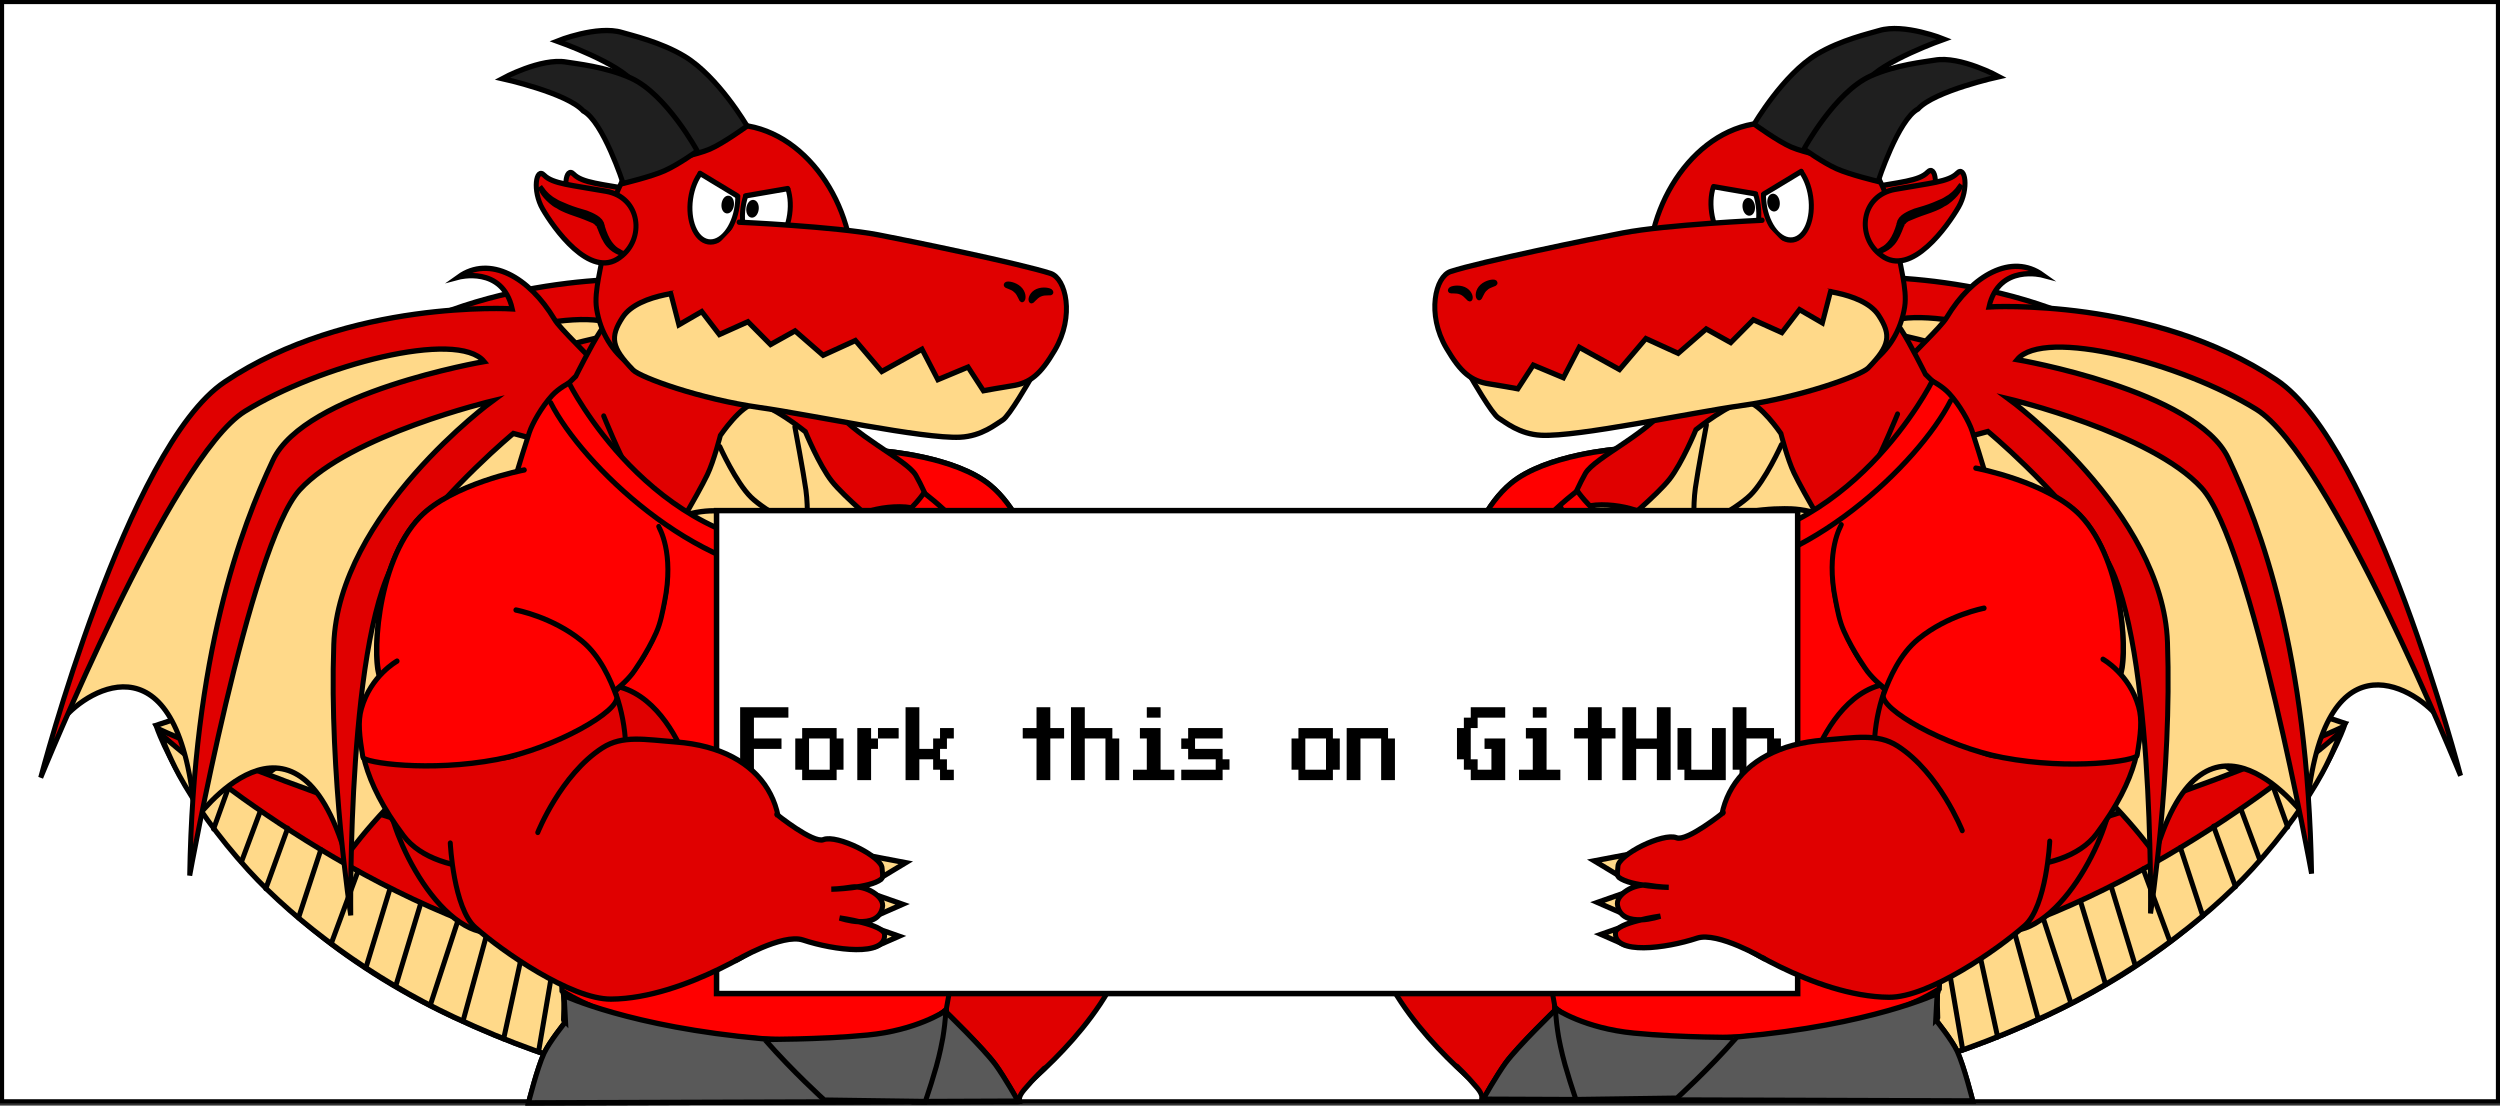<?xml version="1.0" encoding="UTF-8" standalone="no"?>
<svg
   xmlns:dc="http://purl.org/dc/elements/1.1/"
   xmlns:cc="http://creativecommons.org/ns#"
   xmlns:rdf="http://www.w3.org/1999/02/22-rdf-syntax-ns#"
   xmlns:svg="http://www.w3.org/2000/svg"
   xmlns="http://www.w3.org/2000/svg"
   xmlns:sodipodi="http://sodipodi.sourceforge.net/DTD/sodipodi-0.dtd"
   xmlns:inkscape="http://www.inkscape.org/namespaces/inkscape"
   version="1.1"
   width="415.046"
   height="183.546"
   viewBox="0 0 415.046 183.546"
   id="svg252"
   sodipodi:docname="fork-promo.svg"
   inkscape:version="1.0.2-2 (e86c870879, 2021-01-15)">
  <rect x="0" y="0" width="415.046" height="183.546" fill="#333333" stroke="none"/>
  <defs
     id="defs256" />
  <sodipodi:namedview
     pagecolor="#ffffff"
     bordercolor="#666666"
     borderopacity="1"
     objecttolerance="10"
     gridtolerance="10"
     guidetolerance="10"
     inkscape:pageopacity="0"
     inkscape:pageshadow="2"
     inkscape:window-width="1920"
     inkscape:window-height="991"
     id="namedview254"
     showgrid="false"
     inkscape:zoom="2.1057082"
     inkscape:cx="317.08525"
     inkscape:cy="41.521325"
     inkscape:window-x="-9"
     inkscape:window-y="-9"
     inkscape:window-maximized="1"
     inkscape:current-layer="svg252"
     fit-margin-top="0"
     fit-margin-left="0"
     fit-margin-right="0"
     fit-margin-bottom="0"
     inkscape:document-rotation="0" />
  <path
     d="M 0.342,182.833 V 0.342 H 414.704 V 182.833 Z"
     fill="#ffffff"
     fill-rule="nonzero"
     stroke="#000000"
     stroke-width="5.916"
     stroke-linecap="butt"
     id="path218-5"
     style="mix-blend-mode:normal;stroke-width:0.684;stroke-linejoin:miter;stroke-miterlimit:10;stroke-dasharray:none;stroke-dashoffset:0" />
  <g
     id="g216"
     style="mix-blend-mode:normal;stroke-linejoin:miter;stroke-miterlimit:10;stroke-dasharray:none;stroke-dashoffset:0"
     transform="matrix(0.415,0,0,0.445,26.112,21.893)">
    <g
       data-paper-data="{&quot;index&quot;:null}"
       fill-rule="nonzero"
       stroke="#000000"
       stroke-width="2"
       id="g30">
      <g
         id="g22">
        <path
           d="m 379.792,267.933 c -9.492,18.763 -41.219,17.054 -44.348,16.13 -18.035,-5.326 -19.062,-50.316 -19.062,-50.316 0,0 15.49,-16.845 38.864,1.981 2.827,2.277 10.263,-35.476 13.158,-30.711 4.343,0.812 9.376,10.263 12.434,22.159 3.456,13.445 4.39,30.012 -1.046,40.757 z"
           fill="#e00000"
           stroke-linecap="round"
           id="path2" />
        <path
           d="m 304.679,302.169 c 0,0 -49.219,-38.852 3.613,-69.015"
           fill="#e00000"
           stroke-linecap="round"
           id="path4" />
        <path
           d="m 289.866,119.039 c 0.447,-0.023 29.436,2.028 43.391,12.822 19.607,15.165 25.383,52.705 22.032,58.235 -12.771,21.072 -45.205,51.038 -64.192,24.069 -0.93,-1.32 -17.507,-6.43 -29.934,-18.311 -9.816,-9.385 -16.196,-24.137 -16.104,-36.66"
           data-paper-data="{&quot;index&quot;:null}"
           fill="#e00000"
           stroke-linecap="round"
           id="path6" />
        <path
           d="m 345.363,172.903 c 0,0 31.788,-1.841 32.791,51.718 0.4,21.363 -32.036,46.824 -56.081,49.437 -20.219,2.197 -42.772,-21.846 -45.781,-47.326 -1.986,-16.817 12.868,-38.527 12.868,-38.527"
           data-paper-data="{&quot;index&quot;:null}"
           fill="#e00000"
           stroke-linecap="round"
           id="path8" />
        <path
           d="m 356.704,228.59 c 0,0 21.879,10.445 25.245,21.318 4.078,13.169 10.082,45.711 3.881,60.374 -11.752,27.792 -45.391,50.801 -45.391,50.801 l -31.661,-0.356 c -1.208,-0.014 -6.311,-7.372 -6.311,-7.372 0,0 -7.633,-32.668 -7.253,-45.916 2.857,-17.805 9.169,-29.514 16.157,-31.576 9.098,-2.684 18.875,7.611 18.875,7.611"
           data-paper-data="{&quot;index&quot;:null}"
           fill="#e00000"
           stroke-linecap="round"
           id="path16"
           sodipodi:nodetypes="csscsccsc" />
        <path
           d="m 323.514,352.582 c -30.928,1.045 -47.681,-20.919 -36.233,-55.122 3.925,-11.728 5.709,-20.651 13.31,-26.28 15.596,-11.549 39.029,-11.78 39.029,-11.78"
           fill="#e00000"
           stroke-linecap="round"
           id="path18" />
        <path
           d="m 354.854,349.37 c 0,0 -4.014,3.474 -8.088,8.027 -4.075,4.552 0.51,4.424 -3.809,4.43 l -40.666,0.056 c -4.401,0.006 -4.233,-16.141 -4.233,-16.141"
           fill="#e00000"
           stroke-linecap="round"
           id="path20"
           sodipodi:nodetypes="csssc" />
      </g>
      <g
         fill="#ff0000"
         stroke-linecap="round"
         id="g28">
        <path
           d="m 289.866,119.039 c 0.447,-0.023 29.436,2.028 43.391,12.822 19.607,15.165 25.383,52.705 22.032,58.235 -12.771,21.072 -45.205,51.038 -64.192,24.069 -0.93,-1.32 -17.507,-6.43 -29.934,-18.311 -9.816,-9.385 -16.196,-24.137 -16.104,-36.66"
           data-paper-data="{&quot;index&quot;:null}"
           id="path24" />
        <path
           d="m 345.363,172.903 c 0,0 20.131,-1.166 28.858,25.349 0.627,1.905 -23.017,20.007 -49.44,28.487 -22.213,7.128 -47.823,5.634 -48.489,-0.007 -1.986,-16.817 12.868,-38.527 12.868,-38.527"
           data-paper-data="{&quot;index&quot;:null}"
           id="path26" />
      </g>
    </g>
    <g
       fill-rule="evenodd"
       stroke="#000000"
       stroke-width="2"
       stroke-linecap="butt"
       id="g36">
      <path
         d="m 83.601,86.592 c 21.898,-16.456 48.717,-20.834 65.152,-23.833 40.906,-7.463 56.62,7.813 56.62,7.813 -8.123,31.157 18.989,59.852 33.398,86.797 15.156,28.341 17.868,54.153 17.868,54.153 -62.726,-34.867 -124.546,47.872 -124.546,47.872 -20.357,-65.341 -60.372,-13.733 -60.372,-13.733 -5.746,-69.499 -42.553,-49.259 -52.802,-37.639 0,0 28.774,-94.539 64.683,-121.43 z"
         data-paper-data="{&quot;index&quot;:null}"
         fill="#ffd989"
         id="path32" />
      <path
         d="m 307.789,226.988 c 0,0 1.633,15.47 -3.829,17.941 -9.458,4.277 -16.3,-6.422 -16.3,-6.422 0,0 -18.123,-69.427 -33.742,-99.614 -8.713,-12.787 -22.021,-28.671 -32.309,-34.649 -1.287,-0.748 14.397,22.399 27.606,58.203 10.902,29.55 10.463,64.601 10.463,64.601 l -10.169,-19.122 c 0,0 -6.93,-28.534 -13.407,-44.986 -0.14,-0.355 -0.039,-0.744 -0.188,-1.116 -7.473,-18.571 -27.352,-57.915 -27.352,-57.915 l -9.56,-2.403 c 0,0 -25.221,19.378 -45.522,44.904 -21.033,26.513 -19.534,134.878 -19.534,134.878 0,0 -8.615,-52.374 -6.782,-101.05 1.781,-48.823 63.536,-90.894 63.536,-90.894 0,0 -57.074,12.669 -77.148,33.19 C 93.477,143.055 69.532,266.43 69.532,266.43 71.044,183.87 89.908,136.95 102.812,111.512 115.581,86.13 187.331,74.691 187.331,74.691 176.494,62.526 121.423,76.038 91.648,93.222 62.007,110.349 9.927,229.902 9.927,229.902 c 0,0 34.503,-123.278 73.634,-147.641 49.608,-31.002 115.02,-27.23 115.02,-27.23 -3.944,-16.27 -21.559,-11.855 -21.559,-11.855 12.501,-8.342 28.326,0.018 38.411,15.717 5.048,7.858 41.867,34.825 58.696,72.577 16.794,37.673 33.659,95.517 33.659,95.517 z"
         data-paper-data="{&quot;index&quot;:null}"
         fill="#e00000"
         id="path34" />
    </g>
    <g
       fill-rule="nonzero"
       stroke="#000000"
       stroke-width="2"
       id="g86">
      <path
         d="m 280.925,261.922 c -2.961,3.511 -165.621,45.554 -165.621,45.554 0,0 -64.275,-34.946 -84.46,-49.514 C 19.948,250.097 -0.463,221.422 -0.463,221.422 l 17.385,-5.407 5.217,15.404 18.369,-9.877 4.075,17.557 18.859,-12.546 3.542,19.996 15.823,-12.846 4.769,19.687 14.596,-14.63 6.618,21.304 13.375,-12.06 8.93,17.964 8.953,-14.513 12.125,18.49 9.452,-15.516 12.539,16.631 8.903,-16.448 11.757,16.699 5.842,-16.559 14.5,14.151 3.797,-16.381 13.778,12.615 2.115,-16.438 15.682,12.12 -1.153,-17.146 14.335,13.018 0.063,-17.052 13.55,12.33 1.819,-17.378 9.039,12.588 c 0,0 -3.612,10.412 -7.263,14.741 z"
         fill="#ffd989"
         stroke-linecap="butt"
         id="path38" />
      <g
         id="g84">
        <path
           d="m 265.459,356.355 c 0,0 -57.361,13.047 -147.209,-26.226 C 24.594,289.192 -0.092,222.523 -0.092,222.523 c 0,0 85.134,36.901 156.65,47.647 59.889,8.999 131.534,-22.2 131.534,-22.2 z"
           fill="#e00000"
           stroke-linecap="butt"
           id="path40" />
        <path
           d="M 118.629,330.233 C 86.063,315.998 55.86,295.277 36.433,275.43 24.069,262.799 14.696,250.2 8.702,239.953 4.586,232.917 1.269,224.551 1.269,224.551 c 0,0 65.575,55.057 142.845,76.824 73.861,20.806 134.398,-8.641 134.398,-8.641 l -12.958,63.647 c 0,0 -57.077,13.124 -146.924,-26.148 z"
           fill="#ffd989"
           stroke-linecap="butt"
           id="path42" />
        <g
           fill="none"
           stroke-linecap="round"
           id="g82">
          <path
             d="m 261.195,300.365 -6.988,57.511"
             id="path44" />
          <path
             d="m 240.492,358.522 5.166,-53.993"
             id="path46" />
          <path
             d="m 231.18,307.089 -5.393,50.997"
             id="path48" />
          <path
             d="m 217.175,308.223 -4.92,48.529"
             id="path50" />
          <path
             d="m 203.26,309.187 -5.847,45.507"
             id="path52" />
          <path
             d="m 187.733,308.927 -4.927,42.758"
             id="path54" />
          <path
             d="m 167.351,347.376 6.79,-40.136"
             id="path56" />
          <path
             d="m 152.528,343.144 6.907,-37.836"
             id="path58" />
          <path
             d="m 138.563,338.36 8.295,-35.625"
             id="path60" />
          <path
             d="m 132.185,298.074 -9.88,33.659"
             data-paper-data="{&quot;index&quot;:null}"
             id="path62" />
          <path
             d="M 120.324,294.102 109.202,325.845"
             data-paper-data="{&quot;index&quot;:null}"
             id="path64" />
          <path
             d="m 95.406,318.63 10,-30.832"
             data-paper-data="{&quot;index&quot;:null}"
             id="path66" />
          <path
             d="m 93.083,282.417 -9.577,29.271"
             data-paper-data="{&quot;index&quot;:null}"
             id="path68" />
          <path
             d="M 69.573,302.852 80.311,275.787"
             data-paper-data="{&quot;index&quot;:null}"
             id="path70" />
          <path
             d="m 65.449,267.765 -8.951,25.43"
             data-paper-data="{&quot;index&quot;:null}"
             id="path72" />
          <path
             d="m 52.154,259.827 -8.744,22.487"
             data-paper-data="{&quot;index&quot;:null}"
             id="path74" />
          <path
             d="m 33.671,272.329 7.548,-18.9"
             data-paper-data="{&quot;index&quot;:null}"
             id="path76" />
          <path
             d="m 28.257,245.184 -5.735,14.86"
             data-paper-data="{&quot;index&quot;:null}"
             id="path78" />
          <path
             d="m 18.203,238.331 -3.729,10.263"
             data-paper-data="{&quot;index&quot;:null}"
             id="path80" />
        </g>
      </g>
    </g>
    <g
       fill-rule="evenodd"
       stroke="#000000"
       stroke-width="2"
       stroke-linecap="butt"
       id="g92">
      <path
         d="m 27.04,97.598 c 21.898,-16.456 48.717,-20.834 65.152,-23.833 40.906,-7.463 56.62,7.813 56.62,7.813 -8.123,31.157 18.989,59.852 33.398,86.797 15.156,28.341 17.868,54.153 17.868,54.153 C 137.351,187.661 75.531,270.4 75.531,270.4 55.174,205.06 15.159,256.667 15.159,256.667 c -5.746,-69.499 -42.553,-49.259 -52.802,-37.639 0,0 28.774,-94.539 64.683,-121.43 z"
         data-paper-data="{&quot;index&quot;:null}"
         fill="#ffd989"
         id="path88" />
      <path
         d="m 251.227,237.994 c 0,0 1.633,15.47 -3.829,17.941 -9.458,4.277 -16.3,-6.422 -16.3,-6.422 0,0 -18.123,-69.427 -33.742,-99.614 -8.713,-12.787 -22.021,-28.671 -32.309,-34.649 -1.287,-0.748 14.397,22.399 27.606,58.203 10.902,29.55 10.463,64.601 10.463,64.601 l -10.169,-19.122 c 0,0 -6.93,-28.534 -13.407,-44.986 -0.14,-0.355 -0.039,-0.744 -0.188,-1.116 -7.473,-18.571 -27.352,-57.915 -27.352,-57.915 l -9.56,-2.403 c 0,0 -25.221,19.378 -45.522,44.904 -21.033,26.513 -19.534,134.878 -19.534,134.878 0,0 -8.615,-52.374 -6.782,-101.05 1.781,-48.823 63.536,-90.894 63.536,-90.894 0,0 -57.074,12.669 -77.148,33.19 C 36.916,154.061 12.97,277.436 12.97,277.436 14.483,194.876 33.346,147.956 46.25,122.518 59.02,97.136 130.77,85.697 130.77,85.697 119.932,73.532 64.862,87.044 35.087,104.228 5.446,121.355 -46.634,240.908 -46.634,240.908 c 0,0 34.503,-123.278 73.634,-147.641 49.608,-31.002 115.02,-27.23 115.02,-27.23 -3.944,-16.27 -21.559,-11.855 -21.559,-11.855 12.501,-8.342 28.326,0.018 38.411,15.717 5.048,7.858 41.867,34.825 58.696,72.577 16.794,37.673 33.659,95.517 33.659,95.517 z"
         data-paper-data="{&quot;index&quot;:null}"
         fill="#e00000"
         id="path90" />
    </g>
    <g
       fill-rule="nonzero"
       stroke="#000000"
       stroke-width="2"
       id="g100">
      <path
         d="m 163.328,332.008 c 0,0 -3.265,-29.922 0.964,-54.444 3.068,-20.067 10.172,-40.401 10.172,-40.401 0,0 -31.616,-9.503 -36.772,-27.011 -10.412,-56.44 6.221,-80.731 6.221,-80.731 0,0 4.769,-15.276 5.103,-16.548 1.858,-7.077 18.415,-21.717 18.415,-21.717 0,0 6.238,-11.697 9.769,-16.71 2.889,-4.102 9.879,-11.187 9.879,-11.187 l 83.75,14.75 c 0,0 -8.27,12.604 -0.731,24.081 7.021,10.688 29.742,20.065 33.381,26.078 4.598,7.598 8.349,17.591 8.349,17.591 0,0 -5.236,42.958 -4.772,68.402 0.414,22.745 6.389,67.064 8.644,93.165 1.038,12.014 -0.552,20.693 -0.552,20.693 0,0 15.408,13.892 20.228,20.065 3.485,4.464 9.008,13.538 9.008,13.538 l -70.274,0.261 -125.616,0.374 c 0,0 3.503,-13.042 6.252,-18.554 2.107,-4.225 8.582,-11.694 8.582,-11.694 z"
         fill="#e00000"
         stroke-linecap="butt"
         id="path94" />
      <path
         d="m 204.06,154.459 c 0,0 12.061,-18.918 15.974,-26.522 2.638,-5.128 5.226,-14.678 5.226,-14.678 0,0 8.45,-11.614 13.831,-11.835 5.903,-0.243 20.169,10.435 20.169,10.435 0,0 5.47,12.425 10.56,18.465 4.903,5.818 19.44,17.135 19.44,17.135 0,0 -12.145,12.073 -23.883,13.037 -15.567,1.279 -61.317,-6.037 -61.317,-6.037 z"
         fill="#ffd989"
         stroke-linecap="butt"
         id="path96" />
      <path
         d="m 255.06,110.059 c 0,0 3.489,17.318 4.418,23.538 1.055,7.071 0.382,16.062 0.382,16.062 0,0 -16.368,-7.922 -22.321,-13.346 -6.046,-5.508 -12.479,-18.854 -12.479,-18.854"
         fill="none"
         stroke-linecap="round"
         id="path98" />
    </g>
    <g
       fill-rule="nonzero"
       stroke="#000000"
       stroke-width="2"
       id="g122">
      <path
         d="m 316.07,304.173 c 0,6.205 0.458,21.073 -1.812,33.82 -0.227,1.275 -1.178,5.914 -2.635,10.76 -0.626,2.083 -1.316,4.205 -1.959,6.113 -1.31,3.889 -2.428,6.895 -2.428,6.895 l -40.352,-0.531 c 0,0 -13.464,-11.523 -24.719,-23.717 -9.788,-10.604 -17.563,-21.911 -17.663,-24.133 -0.004,-0.088 -4.732,-14.261 -2.025,-15.564 11.567,-5.564 49.586,-6.244 61.893,-6.244 15.188,0 31.7,-3.527 31.7,12.6 z"
         fill="#ffd989"
         stroke-linecap="butt"
         id="path102" />
      <path
         d="m 289.017,276.583 c 0.245,27.02 -20.978,38.363 -39.485,38.363 -9.387,0 -24.158,1.34 -30.156,-7.969 -5.827,-9.043 -3.056,-26.05 -0.434,-27.733 7.025,-4.508 23.622,7.304 31.257,7.304 18.507,0 38.616,-32.223 38.818,-9.966 z"
         fill="#ffd989"
         stroke-linecap="butt"
         id="path104" />
      <path
         d="m 304.23,308.976 c -4.083,-0.054 -12.864,-3.362 -17.102,-11.8 -5.843,-11.634 -4.516,-36.325 1.831,-36.325 8.524,0 20.977,8.068 29.642,15.949 2.468,2.245 3.158,10.196 2.475,17.312 -0.916,9.527 -6.736,14.997 -16.846,14.864 z"
         fill="#ffd989"
         stroke-linecap="butt"
         id="path106" />
      <path
         d="m 287.677,246.685 c 0.27,29.773 -21.381,44.85 -41.774,44.85 -8.881,0 -26.716,0.069 -33.754,-9.196 -9.123,-12.011 -6.998,-30.597 -3.688,-32.721 7.741,-4.967 28.029,8.048 36.442,8.048 20.393,0 42.552,-35.507 42.774,-10.981 z"
         fill="#ffd989"
         stroke-linecap="butt"
         id="path108" />
      <path
         d="m 304.692,283.429 c -4.499,-0.059 -14.175,-3.705 -18.845,-13.002 -6.439,-12.819 -4.977,-40.027 2.018,-40.027 9.393,0 22.915,8.89 32.463,17.574 2.719,2.474 5.109,6.273 4.445,17.676 -0.872,14.974 -8.941,17.926 -20.081,17.779 z"
         fill="#ffd989"
         stroke-linecap="butt"
         id="path110" />
      <path
         d="m 286.07,220.94 c 0.295,29.824 -24.488,48.6 -46.8,48.6 -22.312,0 -40.4,-8.417 -40.4,-18.8 0,-1.23 -3.7,-23.093 2.716,-26.862 8.47,-4.976 28.479,8.062 37.684,8.062 22.312,0 46.557,-35.568 46.8,-11 z"
         fill="#ffd989"
         stroke-linecap="butt"
         id="path112" />
      <path
         d="m 304.881,256.747 c -4.715,-0.059 -15.913,-3.511 -20.807,-12.824 -6.748,-12.841 -5.635,-32.683 1.696,-32.683 9.844,0 25.902,1.292 35.908,9.991 2.85,2.478 6.726,10.826 5.192,22.509 -1.392,10.607 -10.314,13.154 -21.989,13.007 z"
         fill="#ffd989"
         stroke-linecap="butt"
         id="path114" />
      <path
         d="m 344.67,195.74 c 0,8.346 -4.727,29.103 -9.722,33.293 -0.906,0.76 -4.829,3.092 -8.065,3.956 -4.3,1.149 -15.125,-0.375 -19.819,-1.669 -9.579,-2.641 -27.036,-5.791 -29.538,-18.576 -16.484,-10.648 -25.856,-19.739 -25.856,-30.004 0,-22.423 19.729,-42.85 45.3,-42.85 25.571,0 47.7,33.427 47.7,55.85 z"
         fill="#ffd989"
         stroke-linecap="butt"
         id="path116" />
      <path
         d="m 223.77,141.34 c 21.484,0 58.5,7.858 58.9,55.2 0.042,4.951 0.663,10.857 -0.971,16.774 -4.088,14.808 -18.086,29.683 -59.729,29.826 -11.779,0.04 -33.133,-15.334 -39.724,-33.536 -3.863,-10.67 -12.231,-33.623 2.966,-49.755 17.026,-18.073 32.358,-18.509 38.558,-18.509 z"
         fill="#ffd989"
         stroke-linecap="butt"
         id="path118" />
      <path
         d="m 285.67,294.973 c 0,0 3.49,15.284 3.831,30.005 0.484,20.936 -2.031,36.195 -2.031,36.195"
         fill="none"
         stroke-linecap="round"
         id="path120" />
    </g>
    <g
       stroke-width="2"
       id="g166">
      <g
         data-paper-data="{&quot;index&quot;:null}"
         fill="#e00000"
         fill-rule="evenodd"
         stroke="#000000"
         stroke-linecap="butt"
         id="g128">
        <path
           d="m 196.952,46.428 c -12.021,8.542 -26.791,-11.305 -30.968,-18.061 -4.177,-6.755 -2.685,-15.73 0.64,-12.542 3.325,3.188 10.955,3.666 24.788,5.966 13.833,2.3 15.58,17.874 5.541,24.637 z"
           id="path124" />
        <path
           d="m 198.302,45.071 c 0,0 -0.703,-0.117 -1.833,-0.568 -1.13,-0.451 -2.686,-1.237 -4.113,-2.792 -1.428,-1.555 -2.494,-3.84 -3.517,-6.382 l -0.192,-0.295 -0.149,-0.552 c -0.192,-0.295 -0.384,-0.591 -0.618,-0.63 -0.192,-0.295 -0.853,-0.669 -1.279,-1.003 -1.13,-0.451 -2.494,-0.941 -3.623,-1.393 -2.494,-0.942 -5.264,-1.666 -7.524,-2.568 -1.13,-0.451 -2.259,-0.903 -3.346,-1.61 -1.13,-0.451 -1.982,-1.12 -2.835,-1.789 -0.853,-0.669 -1.471,-1.298 -2.089,-1.928 -0.618,-0.63 -1.002,-1.22 -1.385,-1.811 -0.533,-1.143 -0.917,-1.734 -0.917,-1.734 0,0 0.384,0.591 1.194,1.516 0.383,0.591 0.81,0.925 1.428,1.555 0.618,0.63 1.279,1.003 2.132,1.672 0.895,0.412 1.748,1.081 2.877,1.533 1.13,0.451 2.259,0.902 3.389,1.354 2.494,0.942 5.03,1.627 7.566,2.312 1.364,0.49 2.494,0.942 3.815,1.688 0.661,0.373 1.087,0.708 1.705,1.338 0.192,0.295 0.384,0.591 0.576,0.886 l 0.149,0.552 c 0.192,0.295 0.192,0.295 0.149,0.552 0.789,2.503 1.854,4.788 3.048,6.304 1.194,1.516 2.472,2.519 3.602,2.97 1.087,0.708 1.79,0.825 1.79,0.825 z"
           id="path126" />
      </g>
      <path
         d="m 277.573,60.612 c -4.559,27.425 -28.849,42.406 -55.748,37.934 -27.745,-4.612 -42.957,-14.668 -46.079,-32.507 -1.175,-6.713 2.25,-16.213 3.164,-24.489 1.799,-16.285 8.661,-26.984 14.225,-33.955 11.068,-13.867 25.396,-12.735 43.297,-9.759 26.9,4.472 45.701,35.352 41.142,62.776 z"
         fill="#e00000"
         fill-rule="nonzero"
         stroke="#000000"
         stroke-linecap="butt"
         id="path130" />
      <path
         d="m 349.204,92.381 c 0,0 -8.381,13.649 -10.996,15.106 -2.615,1.457 -8.285,6.038 -17.08,6.428 -14.787,0.656 -59.866,-8.42 -80.186,-11.08 -23.618,-3.092 -47.695,-11.215 -50.597,-14.001 -8.631,-8.283 -9.356,-12.294 -4.181,-19.664 6.519,-9.346 28.906,-9.778 28.906,-9.778"
         fill="#ffd989"
         fill-rule="nonzero"
         stroke="#000000"
         stroke-linecap="round"
         id="path132" />
      <path
         d="m 245.884,14.785 c 5.142,0.765 8.317,7.951 7.092,16.051 -1.225,8.1 -6.387,14.046 -11.529,13.281 -5.142,-0.765 -8.317,-7.951 -7.092,-16.051 1.225,-8.1 6.387,-14.046 11.529,-13.281 z"
         fill="#ffffff"
         fill-rule="nonzero"
         stroke="#000000"
         stroke-linecap="butt"
         id="path134" />
      <path
         d="m 236.649,28.471 c 0.193,-1.278 1.007,-2.216 1.819,-2.095 0.811,0.121 1.312,1.254 1.119,2.532 -0.193,1.278 -1.007,2.216 -1.819,2.095 -0.811,-0.121 -1.312,-1.254 -1.119,-2.532 z"
         fill="#000000"
         fill-rule="nonzero"
         stroke="#000000"
         stroke-linecap="butt"
         id="path136" />
      <path
         d="m 231.96,27.742 c -1.225,8.1 -6.387,14.046 -11.529,13.281 -5.142,-0.765 -8.317,-7.951 -7.092,-16.051 1.225,-8.1 6.387,-14.046 11.529,-13.281 5.142,0.765 8.317,7.951 7.092,16.051 z"
         data-paper-data="{&quot;index&quot;:null}"
         fill="#ffffff"
         fill-rule="nonzero"
         stroke="#000000"
         stroke-linecap="butt"
         id="path138" />
      <path
         d="m 228.548,24.805 c 0.811,0.121 1.312,1.254 1.119,2.532 -0.193,1.278 -1.007,2.216 -1.819,2.095 -0.811,-0.121 -1.312,-1.254 -1.119,-2.532 0.193,-1.278 1.007,-2.216 1.819,-2.095 z"
         data-paper-data="{&quot;index&quot;:null}"
         fill="#000000"
         fill-rule="nonzero"
         stroke="#000000"
         stroke-linecap="butt"
         id="path140" />
      <path
         d="m 232.76,33.698 c 0,0 38.107,1.621 55.617,4.713 12.429,2.195 57.195,10.822 68.999,14.419 6.119,1.864 9.737,15.833 1.687,28.599 -5.691,9.024 -9.863,12.336 -17.255,13.333 -3.064,0.413 -11.322,1.822 -11.322,1.822 l -6.149,-8.838 -12.088,4.704 -6.327,-11.364 -16.103,8.315 -10.533,-11.557 -12.936,5.509 -11.213,-9.104 -9.816,5.096 -9.044,-8.512 -11.427,4.783 -7.042,-8.57 -9.152,4.945 -3.243,-11.698"
         fill="#e00000"
         fill-rule="nonzero"
         stroke="#000000"
         stroke-linecap="round"
         id="path142" />
      <path
         d="m 343.5,59.063 c -1.769,-1.527 -4.282,-1.62 -3.82,-2.069 0.462,-0.449 3.363,0.005 5.132,1.533 1.769,1.527 1.736,3.55 1.273,3.998 -0.462,0.449 -0.817,-1.935 -2.585,-3.462 z"
         data-paper-data="{&quot;index&quot;:null}"
         fill="#000000"
         fill-rule="nonzero"
         stroke="#000000"
         stroke-linecap="butt"
         id="path144" />
      <path
         d="m 353.161,60.475 c -2.168,0.873 -3.274,3.013 -3.566,2.439 -0.292,-0.574 0.331,-2.498 2.499,-3.371 2.168,-0.873 5.06,-0.364 5.352,0.21 0.292,0.574 -2.116,-0.151 -4.284,0.722 z"
         data-paper-data="{&quot;index&quot;:null}"
         fill="#000000"
         fill-rule="nonzero"
         stroke="#000000"
         stroke-linecap="butt"
         id="path146" />
      <path
         d="m 226.248,10.355 c 4.211,0.637 8.217,1.943 9.096,2.37 2.33,1.132 0.486,8.431 -1.376,10.752 -1.306,1.627 -19.989,-9.656 -19.924,-10.992 -0.44,-0.944 4.223,-3.068 4.401,-3.064 0,0 3.519,0.285 7.803,0.934 z"
         data-paper-data="{&quot;index&quot;:null}"
         fill="#e00000"
         fill-rule="nonzero"
         stroke="none"
         stroke-linecap="butt"
         id="path148" />
      <path
         d="m 217.121,15.479 15.062,8.495"
         data-paper-data="{&quot;index&quot;:null}"
         fill="none"
         fill-rule="nonzero"
         stroke="#000000"
         stroke-linecap="round"
         id="path150" />
      <path
         d="m 252.655,21.162 c -0.163,0.061 -0.333,0.102 -0.51,0.117 -2.035,0.175 -14.605,3.252 -16.461,2.608 -2.438,-0.846 -6.539,-8.129 -4.928,-10.574 1.13,-1.714 9.331,-1.827 14.85,-1.667 2.157,0.063 3.855,0.461 4.61,0.528 0.488,0.043 1.36,-0.013 2.193,0.35 1.338,0.583 2.654,1.781 2.708,2.718 0.751,1.211 1.016,2.086 0.367,3.52 -0.575,1.271 -1.644,2.12 -2.831,2.399 z"
         data-paper-data="{&quot;index&quot;:null}"
         fill="#e00000"
         fill-rule="nonzero"
         stroke="none"
         stroke-linecap="butt"
         id="path152" />
      <path
         d="m 252.222,21.156 -16.846,2.712"
         data-paper-data="{&quot;index&quot;:null}"
         fill="none"
         fill-rule="nonzero"
         stroke="#000000"
         stroke-linecap="round"
         id="path154" />
      <path
         d="m 204.07,10.682 c 0,0 -5.741,-24.023 -13.222,-28.811 -5.74,-7.453 -30.884,-15.722 -30.884,-15.722 0,0 16.041,-6.049 26.024,-3.199 3.631,1.037 15.384,3.487 24.976,8.89 13.491,7.6 24.985,25.984 24.985,25.984 0,0 -9.439,6.406 -14.873,8.598 -5.179,2.089 -17.004,4.259 -17.004,4.259 z"
         fill="#1f1f1f"
         fill-rule="nonzero"
         stroke="#000000"
         stroke-linecap="round"
         id="path156" />
      <path
         d="m 186.372,19.227 c 0,0 -8.064,-23.16 -15.992,-27.05 -6.45,-6.732 -32.333,-12.049 -32.333,-12.049 0,0 15.41,-7.835 25.643,-6.153 3.722,0.612 15.683,1.694 25.775,5.953 14.195,5.989 26.56,27.194 26.56,27.194 0,0 -7.391,4.995 -13.031,7.351 -5.402,2.258 -16.622,4.754 -16.622,4.754 z"
         fill="#1f1f1f"
         fill-rule="nonzero"
         stroke="#000000"
         stroke-linecap="round"
         id="path158" />
      <g
         data-paper-data="{&quot;index&quot;:null}"
         fill="#e00000"
         fill-rule="evenodd"
         stroke="#000000"
         stroke-linecap="butt"
         id="g164">
        <path
           d="m 185.117,46.794 c -12.021,8.542 -26.791,-11.305 -30.968,-18.061 -4.177,-6.755 -2.685,-15.73 0.64,-12.542 3.325,3.188 10.955,3.666 24.788,5.966 13.833,2.3 15.58,17.874 5.541,24.637 z"
           id="path160" />
        <path
           d="m 186.467,45.437 c 0,0 -0.703,-0.117 -1.833,-0.568 -1.13,-0.451 -2.686,-1.237 -4.113,-2.792 -1.428,-1.555 -2.494,-3.84 -3.517,-6.382 l -0.192,-0.295 -0.149,-0.552 c -0.192,-0.295 -0.384,-0.591 -0.618,-0.63 -0.192,-0.295 -0.853,-0.669 -1.279,-1.003 -1.13,-0.451 -2.494,-0.941 -3.623,-1.393 -2.494,-0.942 -5.264,-1.666 -7.524,-2.568 -1.13,-0.451 -2.259,-0.903 -3.346,-1.61 -1.13,-0.451 -1.982,-1.12 -2.835,-1.789 -0.853,-0.669 -1.471,-1.298 -2.089,-1.928 -0.618,-0.63 -1.002,-1.22 -1.385,-1.811 -0.533,-1.143 -0.917,-1.734 -0.917,-1.734 0,0 0.384,0.591 1.194,1.516 0.383,0.591 0.81,0.925 1.428,1.555 0.618,0.63 1.279,1.003 2.132,1.672 0.895,0.412 1.748,1.081 2.877,1.533 1.13,0.451 2.259,0.902 3.389,1.354 2.494,0.942 5.03,1.627 7.566,2.312 1.364,0.49 2.494,0.942 3.815,1.688 0.661,0.373 1.087,0.708 1.705,1.338 0.192,0.295 0.384,0.591 0.576,0.886 l 0.149,0.552 c 0.192,0.295 0.192,0.295 0.149,0.552 0.789,2.503 1.854,4.788 3.048,6.304 1.194,1.516 2.472,2.519 3.602,2.97 1.087,0.708 1.79,0.825 1.79,0.825 z"
           id="path162" />
      </g>
    </g>
    <g
       fill="#000000"
       fill-rule="nonzero"
       stroke="none"
       stroke-width="0.5"
       stroke-linecap="butt"
       id="g182">
      <path
         d="m 212.46,161.086 c 0.199,-0.113 0.463,-0.025 0.693,-0.041 0,0 0.285,0 0.328,0.264 0.473,0.16 0.917,0.401 1.347,0.743 0.383,0.305 0.573,0.273 0.871,0.748 0.105,0.167 0.177,0.365 0.183,0.561 0.015,0.493 -0.337,1.417 -0.557,1.87 -0.116,0.238 -0.187,0.528 -0.399,0.688 -0.088,0.067 -0.743,0.048 -0.92,0.045 -0.808,0.278 -1.449,0.969 -2.369,0.799 -0.738,-0.137 -0.653,-0.514 -0.959,-1.059 -0.122,-0.217 -0.296,-0.409 -0.373,-0.645 -0.178,-0.547 0.138,-1.217 0.463,-1.631 0.153,-0.195 0.542,-0.487 0.661,-0.681 0.117,-0.19 0.538,-0.876 0.653,-1.028 -0.128,-0.007 0.218,-0.653 0.38,-0.635 z"
         id="path168" />
      <path
         d="m 210.318,180.01 c -0.129,-0.286 0.157,-0.429 0.157,-0.429 l 0.18,-0.071 c 0.125,-0.113 0.218,-0.275 0.374,-0.338 0.163,-0.066 0.351,-0.021 0.527,-0.025 0.153,-0.004 0.803,-0.002 0.916,0.026 0.516,0.128 0.744,0.329 1.208,0.531 0.152,0.066 0.338,0.066 0.467,0.171 0.451,0.369 0.698,0.942 1.007,1.406 0.076,0.114 0.228,0.172 0.286,0.297 0.101,0.217 0.174,0.457 0.176,0.696 0.006,0.59 -0.193,0.659 -0.444,1.099 -0.323,0.566 -0.608,0.9 -1.092,1.338 -0.487,0.019 -1.066,-0.039 -1.551,0.023 -0.44,0.056 -1.015,0.311 -1.456,0.035 -0.216,-0.135 -0.368,-0.352 -0.55,-0.53 -0.298,-0.291 -0.764,-0.656 -0.882,-1.071 -0.205,-0.724 0.205,-1.508 0.399,-2.185 0.053,-0.187 0.166,-0.747 0.28,-0.973 z"
         id="path170" />
      <path
         d="m 235.64,188.056 c 0.156,0.192 0.169,0.469 0.203,0.714 0.033,0.236 0.325,2.02 -0.318,2.77 -0.921,1.075 -2.943,1.148 -3.457,1.023 -0.226,-0.055 -0.978,-0.339 -1.299,-0.856 -0.32,-0.517 -0.151,-1.012 -0.103,-1.405 0.087,-0.709 0.084,-1.424 0.437,-2.079 0.123,-0.229 0.684,-0.773 0.907,-0.907 0.066,-0.04 0.856,-0.45 1.656,-0.304 0.916,0.167 1.859,0.903 1.974,1.045 z"
         id="path172" />
      <path
         d="m 227.2,169.68 c -0.148,0.216 -0.292,0.552 -0.554,0.557 -0.229,0.004 -0.315,-0.339 -0.424,-0.54 -0.067,-0.124 -0.055,-0.277 -0.093,-0.413 -0.102,-0.371 -0.266,-0.701 -0.456,-1.033 0,0 -0.121,-0.212 0.026,-0.376 -0.037,-0.413 0.032,-1.012 0.032,-1.318 -3.3e-4,-0.431 -0.079,-0.858 -0.131,-1.286 -0.079,-0.644 0.028,-1.215 -0.132,-1.855 0.005,-0.264 0.175,-0.643 -0.044,-0.791 -0.034,-0.023 -0.066,0.05 -0.089,0.083 -0.085,0.119 -0.13,0.267 -0.233,0.37 -0.108,0.108 -0.276,0.142 -0.384,0.25 -0.217,0.215 -0.222,0.57 -0.347,0.849 -0.159,0.355 -0.385,0.68 -0.524,1.044 -0.136,0.355 -0.07,0.758 -0.117,1.136 -0.017,0.139 -0.109,0.261 -0.133,0.399 -0.052,0.302 0.039,0.615 0.002,0.919 -0.022,0.182 -0.107,0.351 -0.133,0.532 -0.03,0.207 -0.033,0.399 -0.038,0.588 0.047,0.021 0.083,0.046 0.111,0.074 0.033,-0.062 0.066,-0.123 0.098,-0.186 l -0.035,0.016 c 0,0 -10e-6,-0.27 0.243,-0.323 -0.504,0.669 -0.479,1.486 -0.356,2.312 3.7e-4,0.025 5.9e-4,0.05 5.9e-4,0.074 h -1e-5 v 0.133 c 0,0 0,0.052 -0.02,0.114 -1.9e-4,0.246 -0.002,0.653 -0.005,0.671 -0.022,0.139 -0.109,0.261 -0.133,0.399 -0.09,0.522 0.004,1.144 0.004,1.677 -0.007,0.567 0.301,0.996 0.395,1.544 0.143,0.838 0.18,1.79 0.62,2.54 0.175,0.299 0.618,0.654 0.928,0.808 0.145,0.072 0.328,0.068 0.455,0.168 0.123,0.096 0.13,0.3 0.256,0.392 0.225,0.165 0.647,-0.005 0.867,0.098 0.175,0.082 0.312,0.239 0.422,0.399 0.066,0.096 0.013,0.248 0.085,0.339 0.126,0.158 0.402,0.039 0.604,0.038 0.649,0.162 1.304,0.053 1.937,0.284 0.464,0.169 0.552,0.382 1.063,0.38 0.112,-4.3e-4 0.209,-0.08 0.315,-0.117 0.04,-0.014 0.081,-0.027 0.122,-0.038 9.5e-4,-0.083 0.036,-0.178 0.153,-0.256 0.277,-0.185 0.461,0.092 0.461,0.092 L 232,180.439 c 0.062,-0.019 0.124,-0.041 0.184,-0.066 0.301,-0.128 0.514,-0.425 0.82,-0.539 0.238,-0.089 0.494,-0.12 0.746,-0.154 0.233,-0.031 0.483,0.102 0.704,0.024 0.128,-0.045 0.208,-0.167 0.271,-0.298 0.226,-0.096 0.381,-0.257 0.516,-0.457 0.084,0.009 0.168,0.021 0.238,-0.017 0.072,-0.039 0.166,-0.138 0.267,-0.268 0.252,-0.141 0.575,-0.311 0.75,-0.485 0.675,-0.666 0.583,-1.809 0.635,-2.645 0.025,-0.406 0.179,-0.868 0.134,-1.28 -0.002,-0.021 -0.005,-0.042 -0.007,-0.062 -7.2e-4,-0.093 -0.011,-0.185 -0.032,-0.274 -0.004,-0.036 -0.009,-0.073 -0.013,-0.11 -0.006,0.003 -0.011,0.007 -0.017,0.01 -0.006,-0.016 -0.012,-0.032 -0.019,-0.048 -0.049,-0.113 0.063,-0.354 0.029,-0.489 -0.025,-0.102 -0.074,-0.205 -0.107,-0.314 0.14,-0.295 0.078,-0.604 0.078,-0.943 0,-1 -0.072,-1.891 -0.386,-2.835 -0.082,-0.326 -0.219,-0.64 -0.275,-0.971 -0.022,-0.131 0.021,-0.268 0,-0.399 -0.161,-0.984 -0.632,-1.944 -0.799,-2.928 -0.092,-0.541 -0.073,-1.245 -0.354,-1.742 -0.114,-0.201 -0.795,-0.528 -0.799,-0.532 -0.037,-0.052 -0.054,-0.471 -0.05,-0.779 -0.332,-0.106 -0.644,0.373 -0.921,0.596 -0.188,0.151 -0.461,0.256 -0.607,0.47 -0.31,0.456 -0.263,1.054 -0.339,1.576 -0.047,0.324 -0.215,0.621 -0.268,0.944 -0.046,0.28 -0.055,0.569 -0.142,0.838 -0.199,0.78 -0.168,1.607 -0.396,2.383 -0.029,0.097 -0.05,0.204 -0.083,0.304 0.021,0.103 0.029,0.213 0.035,0.309 0.019,0.298 -0.356,0.947 -0.54,1.181 -0.129,0.164 -0.224,0.423 -0.431,0.456 -0.229,0.036 -0.464,-0.13 -0.635,-0.287 -0.306,-0.28 -0.167,-0.82 -0.381,-1.145 -0.08,-0.121 -0.245,-0.183 -0.294,-0.319 -0.044,-0.124 -0.036,-0.257 -0.029,-0.391 -0.039,-0.048 -0.076,-0.097 -0.111,-0.147 -0.082,-0.114 -0.061,-0.279 -0.133,-0.399 -0.065,-0.108 -0.204,-0.157 -0.266,-0.266 -0.332,-0.587 -0.183,-1.391 -0.183,-2.038 0,-0.234 0.087,-0.479 0.014,-0.702 -0.036,-0.111 -0.144,-0.185 -0.205,-0.285 -0.176,-0.285 -0.119,-0.404 -0.173,-0.109 -0.318,0.299 -0.648,0.975 -0.705,1.415 -0.023,0.176 0.026,0.357 0,0.532 -0.046,0.315 -0.225,0.603 -0.264,0.919 -0.021,0.168 0.031,0.628 -0.022,0.924 -0.033,0.329 -0.073,0.845 -0.236,1.083 z m 1.163,-13.812 c 0.357,-0.108 0.776,0.046 1.109,0.129 0.805,0.2 1.574,0.476 2.066,1.213 0.207,0.311 0.296,0.859 0.411,1.218 0.307,0.405 0.698,1.015 1.29,1.02 0.534,0.004 1.025,-0.741 1.415,-1.002 0.313,-0.209 0.642,-0.395 0.98,-0.561 0.284,-0.14 0.64,-0.098 0.914,-0.257 0.174,-0.101 0.253,-0.334 0.436,-0.417 0.125,-0.056 1.189,-0.005 1.234,9e-5 0.498,0.052 0.994,0.127 1.393,0.473 0.121,0.105 0.159,0.279 0.224,0.426 0.267,0.599 0.401,1.152 0.404,1.804 -0.006,0.607 -0.22,1.025 -0.267,1.625 -0.044,0.556 0.001,1.144 0.001,1.703 0,0.177 0.003,0.355 0,0.532 -0.003,0.162 -0.111,0.43 0.041,0.484 0.056,0.02 0.09,-0.077 0.137,-0.113 0.26,-0.201 0.558,-0.352 0.811,-0.562 0.18,-0.149 0.306,-0.36 0.5,-0.491 0.271,-0.183 0.65,-0.128 0.943,-0.273 0.276,-0.137 0.439,-0.471 0.733,-0.561 0.967,-0.296 1.644,0.685 2.001,1.389 0.151,0.461 0.53,0.783 0.677,1.229 0.051,0.157 0.012,0.33 0.014,0.496 0.009,0.615 -0.04,1.172 -0.3,1.743 -0.502,1.104 -1.376,1.994 -1.88,3.107 -0.193,0.425 -0.326,1.024 0.069,1.42 0.069,0.07 0.192,0.041 0.286,0.069 0.298,0.089 0.624,0.046 0.923,0.13 0.154,0.044 0.266,0.177 0.399,0.266 0.334,-0.005 0.657,0.143 0.963,0.277 0.16,0.07 0.364,0.068 0.49,0.189 0.161,0.155 0.187,0.408 0.318,0.589 0.106,0.147 0.271,0.243 0.387,0.383 0.095,0.115 0.139,0.27 0.244,0.375 0.245,0.245 0.61,0.25 0.738,0.64 0.082,0.251 0.02,0.528 0.025,0.793 0.01,0.543 0.079,1.105 -0.167,1.61 -0.09,0.185 -0.649,0.939 -0.736,1.027 -0.114,0.115 -0.286,0.159 -0.403,0.27 -0.33,0.311 -0.628,0.699 -1.05,0.866 -0.619,0.246 -1.297,0.208 -1.916,0.414 -0.627,0.006 -1.339,-0.11 -1.934,0.117 -0.757,0.288 -1.319,0.837 -1.522,1.628 -0.164,0.639 0.185,1.386 0.271,2 0.006,0.04 0.004,1.048 0.004,1.118 0,0.822 0.042,1.597 -0.162,2.397 -0.3,0.448 -0.315,0.607 -0.835,0.835 -0.49,0.215 -0.809,0.16 -1.332,0.162 -1.193,0.003 -2.177,-0.078 -3.146,-0.88 -0.261,-0.216 -0.519,-0.447 -0.717,-0.722 -0.111,-0.155 -0.128,-0.368 -0.252,-0.514 -0.127,-0.15 -0.319,-0.23 -0.477,-0.346 -0.276,-0.204 -0.496,-0.528 -0.828,-0.613 -0.761,-0.194 -1.275,0.506 -1.822,0.871 -0.555,0.538 -0.606,1.307 -0.846,2.024 -0.399,1.193 -1.114,2.453 -2.192,3.161 -0.801,0.525 -5.586,0.579 -7.606,0.175 -1.785,-0.357 -3.199,-1.248 -3.345,-1.36 -0.156,-0.119 -0.23,-0.317 -0.341,-0.479 -0.414,-0.605 -0.454,-1.055 -0.455,-1.782 -6.8e-4,-0.373 -0.058,-0.75 0.004,-1.118 0.104,-0.607 0.39,-1.221 0.665,-1.763 0.089,-0.175 0.226,-0.332 0.271,-0.523 0.11,-0.464 -0.017,-1.122 -0.132,-1.573 -0.178,-0.725 -0.556,-1.272 -0.902,-1.919 -0.193,-0.361 -0.399,-0.871 -0.803,-1.066 -0.785,-0.38 -1.668,-0.236 -2.364,-0.898 -0.741,-0.704 -0.865,-1.765 -0.866,-2.719 -6e-4,-0.542 -0.007,-1.147 0.089,-1.681 0.101,-0.56 0.352,-1.155 0.532,-1.693 0.531,-1.55 1.54,-3.034 2.829,-4.07 0.462,-0.372 0.887,-0.732 1.3,-1.169 0.176,-0.186 0.516,-0.547 0.587,-0.792 0.137,-0.48 -0.218,-1.008 -0.276,-1.468 -0.099,-0.786 0.024,-1.675 0.163,-2.443 0.096,-0.236 0.152,-0.494 0.289,-0.709 0.183,-0.287 1.946,-1.921 4.284,-3.225 2.6,-1.45 5.802,-2.57 6.013,-2.634 z"
         id="path174" />
      <path
         d="m 247.084,181.398 c 0.423,0.531 0.657,1.197 0.857,1.836 0.052,0.167 0.148,0.329 0.15,0.505 0.002,0.158 -0.112,0.297 -0.137,0.453 -0.021,0.131 0.024,0.268 0,0.399 -0.102,0.552 -0.483,1.057 -0.916,1.402 -0.253,0.201 -0.557,0.339 -0.863,0.441 -0.609,0.387 -1.097,0.387 -1.773,0.127 -0.24,-0.092 -0.506,-0.146 -0.712,-0.301 -0.208,-0.156 -0.516,-0.828 -0.62,-1.041 -0.343,-0.698 -0.504,-1.684 -0.129,-2.435 0.098,-0.197 0.304,-0.32 0.457,-0.478 0.199,-0.205 0.646,-1.254 1.344,-1.451 0.951,-0.268 2.199,0.362 2.343,0.543 z"
         id="path176" />
      <path
         d="m 234.466,151.841 c -0.096,-0.032 2.821,1.75 2.435,3.225 -0.155,0.595 -0.404,0.733 -0.814,1.138 -0.337,0.115 -0.7,0.13 -1.053,0.178 -0.474,0.065 -0.807,0.405 -1.328,0.262 -1.166,-0.321 -2.044,-2.06 -1.404,-3.161 0.076,-0.131 0.208,-0.219 0.314,-0.327 0.35,-0.358 0.715,-0.84 1.204,-1.015 0.116,-0.042 0.258,0.064 0.368,0.011 0.126,-0.06 0.188,-0.204 0.278,-0.312 z"
         id="path178" />
      <path
         d="m 235.598,172.362 c 0.049,0.293 -0.012,0.448 -0.063,0.727 -0.046,0.254 7.2e-4,0.523 -0.068,0.772 -0.072,0.26 -0.286,0.461 -0.382,0.713 -0.137,0.36 -0.249,0.749 -0.372,1.115 -0.255,0.594 -0.486,1.338 -0.926,1.833 -0.586,0.658 -1.703,1.074 -2.518,1.277 -0.368,0.091 -0.753,0.133 -1.13,0.133 -0.177,2.9e-4 -0.366,-0.079 -0.531,-0.013 -0.139,0.055 -0.23,0.205 -0.373,0.248 -0.446,0.136 -0.957,-0.041 -1.331,-0.261 -0.441,-0.13 -0.884,-0.359 -1.219,-0.692 -0.089,-0.089 -0.113,-0.229 -0.197,-0.323 -0.109,-0.121 -0.272,-0.187 -0.375,-0.313 -0.255,-0.313 -0.345,-0.653 -0.486,-1.019 -0.319,-0.829 -0.584,-1.656 -0.76,-2.536 -0.078,-0.39 -0.219,-0.812 -0.253,-1.209 -0.019,-0.222 -0.017,-0.455 -0.103,-0.66 0,0 -0.092,-0.23 0.094,-0.361 -0.077,-0.703 0.194,-1.377 0.194,-2.114 v -0.31 c 0,-0.171 0.139,-0.31 0.31,-0.31 0.153,0 0.28,0.11 0.306,0.255 l 0.061,0.305 -0.002,4.3e-4 c 0.001,0.003 0.002,0.005 0.004,0.008 0.003,0.007 0.118,0.84 0.123,0.862 0.109,0.546 0.215,1.069 0.316,1.612 l -0.028,0.057 0.022,0.004 -0.009,0.046 0.228,0.092 c 0.218,0.044 0.564,0.119 0.778,0.014 0.118,-0.058 0.187,-0.192 0.306,-0.246 0.212,-0.096 0.343,-0.106 0.49,-0.086 0.009,-0.22 0.096,-0.396 0.217,-0.727 0.085,-0.235 0.119,-0.506 0.284,-0.693 0.131,-0.148 0.257,-0.418 0.453,-0.385 0.248,0.041 0.376,0.34 0.519,0.546 0.198,0.288 0.279,0.829 0.331,1.17 0.005,0.035 0.016,0.072 0.029,0.11 0.137,0.067 0.165,0.233 0.165,0.233 0.048,0.425 0.199,0.417 0.556,0.667 0.145,0.101 0.25,0.268 0.416,0.331 0.241,0.093 0.648,-0.185 0.869,-0.251 0.525,-0.157 1.025,-0.395 1.403,-0.796 -0.118,-0.126 -0.057,-0.308 -0.057,-0.308 0.154,-0.463 0.332,-0.917 0.5,-1.375 0.079,-0.216 0.073,-0.461 0.18,-0.665 0.101,-0.193 0.167,-0.492 0.381,-0.53 0.2,-0.036 0.339,0.23 0.48,0.377 0.208,0.216 0.42,0.725 0.546,0.96 0.029,0.054 0.058,0.107 0.087,0.16 0.229,0.084 0.317,0.405 0.36,0.704 0.048,0.124 0.087,0.254 0.111,0.394 0.025,0.148 0.104,0.32 0.067,0.458 0,1e-5 1e-5,3e-5 1e-5,5e-5 z"
         id="path180" />
    </g>
    <path
       d="m 178.588,106.008 c 0,0 6.218,14.245 10.314,20.972 4.08,6.7 16.215,17.559 16.215,17.559 l -3.042,2.005 c 0,0 -12.313,-4.966 -17.758,-6.193 -8.307,-1.872 -31.033,-3.229 -31.033,-3.229"
       fill="none"
       fill-rule="nonzero"
       stroke="#000000"
       stroke-width="2"
       stroke-linecap="round"
       id="path184" />
    <g
       fill-rule="nonzero"
       stroke="#000000"
       stroke-width="2"
       stroke-linecap="butt"
       id="g190">
      <path
         d="m 231.9,236.2 c 0,3.59 -4.253,6.5 -9.5,6.5 -5.247,0 -9.5,-2.91 -9.5,-6.5 0,-3.59 4.253,-6.5 9.5,-6.5 5.247,0 9.5,2.91 9.5,6.5 z"
         fill="#ffbfa4"
         id="path186" />
      <path
         d="m 225.49,237.361 c -0.052,0.911 -1.551,2.443 -3.291,2.423 -1.74,-0.02 -3.062,-1.585 -3.009,-2.497 0.052,-0.911 1.505,-1.634 3.245,-1.613 1.74,0.02 3.108,0.776 3.056,1.687 z"
         fill="#ffbbd8"
         id="path188" />
    </g>
    <g
       data-paper-data="{&quot;index&quot;:null}"
       fill-rule="nonzero"
       stroke="#000000"
       stroke-width="2"
       stroke-linecap="butt"
       id="g196">
      <path
         d="m 325.54,217.292 c 4.707,-2.506 9.505,-2.116 10.716,0.871 1.211,2.987 -1.622,7.44 -6.329,9.945 -4.707,2.506 -9.505,2.116 -10.716,-0.871 -1.211,-2.987 1.622,-7.44 6.329,-9.945 z"
         fill="#ffbfa4"
         id="path192" />
      <path
         d="m 327.525,222.279 c 1.554,-0.848 3.101,-0.941 3.455,-0.207 0.354,0.733 -0.303,2.667 -1.857,3.515 -1.554,0.848 -3.416,0.289 -3.77,-0.444 -0.354,-0.733 0.618,-2.015 2.172,-2.863 z"
         fill="#ffbbd8"
         id="path194" />
    </g>
    <g
       fill-rule="nonzero"
       stroke="#000000"
       stroke-width="2"
       stroke-linecap="butt"
       id="g202">
      <path
         d="m 316.032,315.325 c 0,0 -0.105,3.9 -0.167,5.934 -0.075,2.5 -0.252,7.959 -0.252,7.959 0,0 -7.209,6.089 -12.813,7.914 -7.509,2.445 -28.691,4.249 -28.691,4.249 0,0 -79.589,-8.53 -97.216,-10.419 -6.585,-0.706 -13.566,-1.454 -13.566,-1.454 0,0 -0.534,-5.002 -0.655,-7.409 -0.156,-3.105 -0.202,-14.668 -0.202,-14.668 0,0 31.216,11.901 64.669,16.891 29.358,4.379 61.037,2.012 66.734,0.963 12.187,-2.243 22.159,-9.961 22.159,-9.961 z"
         fill="#a3a3a3"
         id="path198" />
      <path
         d="m 307.236,361.761 -40.352,-0.531 c 0,0 -21.701,-15.885 -45.386,-22.383 -22.839,-6.267 -58.897,-5.244 -58.996,-7.466 -0.002,-0.039 0.471,-15.837 0.471,-15.837 0,0 7.946,4.607 21.966,7.962 12.625,3.021 27.865,6.608 44.742,8.965 15.605,2.179 32.828,3.235 45.525,3.536 29.201,0.636 40.374,-9.403 40.374,-9.403 0,0 0.369,1.953 0.045,4.337 -0.57,4.183 -2.029,10.11 -2.443,12.131 -1.562,7.63 -5.945,18.688 -5.945,18.688 z"
         fill="#ffffff"
         id="path200" />
    </g>
    <g
       fill-rule="nonzero"
       stroke="#000000"
       stroke-width="2"
       id="g208">
      <path
         d="m 174.188,237.183 c 0,0 -21.967,-4.904 -32.896,-18.558 -10.106,-12.625 -9.251,-33.602 -8.947,-44.484 0.303,-10.831 3.772,-24.862 7.246,-34.237 1.437,-3.877 5.845,-18.181 9.227,-27.713 1.186,-3.343 4.881,-9.542 9.112,-13.84 2.671,-2.713 6.758,-4.668 6.758,-4.668 0,0 32.73,61.256 95.681,61.587 30.608,1.877 46.319,-20.587 46.319,-20.587 0,0 6.368,4.289 13.642,11.429 10.143,9.956 22.522,24.983 26.037,37.466 6.981,24.789 -14.179,71.105 -14.179,71.105 0,0 -7.354,24.928 -9.387,35.492 -2.652,13.782 -7.169,37.145 -7.169,37.145 0,0 -6.347,5.863 -17.288,8.799 -12.841,3.446 -31.443,3.99 -45.117,3.121 -13.113,-0.834 -41.642,-2.852 -61.764,-7.498 -18.737,-4.326 -29.588,-11.328 -29.588,-11.328 0,0 -1.462,-24.575 0.62,-40.473 2.768,-21.136 11.694,-42.758 11.694,-42.758 z"
         fill="#ff0000"
         stroke-linecap="butt"
         id="path204" />
      <path
         d="m 313.344,140.756 c 0,0 -10.873,25.451 -54.967,24.818 -43.085,-0.619 -88.404,-41.382 -100.988,-64.489"
         fill="none"
         stroke-linecap="round"
         id="path206" />
    </g>
    <g
       fill="#595959"
       fill-rule="nonzero"
       stroke="#000000"
       stroke-width="2"
       stroke-linecap="butt"
       id="g214">
      <path
         d="m 163.328,332.008 c 0,0 -0.299,-5.234 -0.426,-7.455 -0.102,-1.794 -0.278,-2.366 -0.278,-2.366 0,0 26.631,11.775 79.243,16.112 56.518,3.752 73.28,-10.281 73.28,-10.281 0,0 15.408,13.892 20.228,20.065 3.485,4.464 9.008,13.538 9.008,13.538 l -70.274,0.261 -125.616,0.374 c 0,0 3.503,-13.042 6.252,-18.554 2.107,-4.225 8.582,-11.694 8.582,-11.694 z"
         id="path210" />
      <path
         d="m 315.482,328.397 c -0.276,3.22 -0.668,6.472 -1.225,9.596 -0.227,1.275 -1.178,5.914 -2.635,10.76 -0.626,2.083 -1.316,4.205 -1.959,6.113 -1.31,3.889 -2.428,6.895 -2.428,6.895 l -40.352,-0.531 c 0,0 -12.747,-10.743 -23.804,-22.565 -0.203,-0.217 20.732,0.12 40.98,-1.706 19.712,-1.777 31.07,-8.93 31.07,-8.93 0,0 0.354,0.348 0.353,0.367 z"
         id="path212" />
    </g>
  </g>
  <g
     id="g216-9"
     style="mix-blend-mode:normal;stroke-linejoin:miter;stroke-miterlimit:10;stroke-dasharray:none;stroke-dashoffset:0"
     transform="matrix(-0.415,0,0,0.445,389.144,21.569)">
    <g
       data-paper-data="{&quot;index&quot;:null}"
       fill-rule="nonzero"
       stroke="#000000"
       stroke-width="2"
       id="g30-8">
      <g
         id="g22-8">
        <path
           d="m 379.792,267.933 c -9.492,18.763 -41.219,17.054 -44.348,16.13 -18.035,-5.326 -19.062,-50.316 -19.062,-50.316 0,0 15.49,-16.845 38.864,1.981 2.827,2.277 10.263,-35.476 13.158,-30.711 4.343,0.812 9.376,10.263 12.434,22.159 3.456,13.445 4.39,30.012 -1.046,40.757 z"
           fill="#e00000"
           stroke-linecap="round"
           id="path2-1" />
        <path
           d="m 304.679,302.169 c 0,0 -49.219,-38.852 3.613,-69.015"
           fill="#e00000"
           stroke-linecap="round"
           id="path4-6" />
        <path
           d="m 289.866,119.039 c 0.447,-0.023 29.436,2.028 43.391,12.822 19.607,15.165 25.383,52.705 22.032,58.235 -12.771,21.072 -45.205,51.038 -64.192,24.069 -0.93,-1.32 -17.507,-6.43 -29.934,-18.311 -9.816,-9.385 -16.196,-24.137 -16.104,-36.66"
           data-paper-data="{&quot;index&quot;:null}"
           fill="#e00000"
           stroke-linecap="round"
           id="path6-0" />
        <path
           d="m 345.363,172.903 c 0,0 31.788,-1.841 32.791,51.718 0.4,21.363 -32.036,46.824 -56.081,49.437 -20.219,2.197 -42.772,-21.846 -45.781,-47.326 -1.986,-16.817 12.868,-38.527 12.868,-38.527"
           data-paper-data="{&quot;index&quot;:null}"
           fill="#e00000"
           stroke-linecap="round"
           id="path8-1" />
        <path
           d="m 356.704,228.59 c 0,0 21.879,10.445 25.245,21.318 4.078,13.169 10.082,45.711 3.881,60.374 -11.752,27.792 -45.391,50.801 -45.391,50.801 l -31.661,-0.356 c -1.208,-0.014 -6.311,-7.372 -6.311,-7.372 0,0 -7.633,-32.668 -7.253,-45.916 2.857,-17.805 9.169,-29.514 16.157,-31.576 9.098,-2.684 18.875,7.611 18.875,7.611"
           data-paper-data="{&quot;index&quot;:null}"
           fill="#e00000"
           stroke-linecap="round"
           id="path16-1"
           sodipodi:nodetypes="csscsccsc" />
        <path
           d="m 323.514,352.582 c -30.928,1.045 -47.681,-20.919 -36.233,-55.122 3.925,-11.728 5.709,-20.651 13.31,-26.28 15.596,-11.549 39.029,-11.78 39.029,-11.78"
           fill="#e00000"
           stroke-linecap="round"
           id="path18-6" />
        <path
           d="m 354.854,349.37 c 0,0 -4.014,3.474 -8.088,8.027 -4.075,4.552 0.51,4.424 -3.809,4.43 l -40.666,0.056 c -4.401,0.006 -4.233,-16.141 -4.233,-16.141"
           fill="#e00000"
           stroke-linecap="round"
           id="path20-2"
           sodipodi:nodetypes="csssc" />
      </g>
      <g
         fill="#ff0000"
         stroke-linecap="round"
         id="g28-8">
        <path
           d="m 289.866,119.039 c 0.447,-0.023 29.436,2.028 43.391,12.822 19.607,15.165 25.383,52.705 22.032,58.235 -12.771,21.072 -45.205,51.038 -64.192,24.069 -0.93,-1.32 -17.507,-6.43 -29.934,-18.311 -9.816,-9.385 -16.196,-24.137 -16.104,-36.66"
           data-paper-data="{&quot;index&quot;:null}"
           id="path24-8" />
        <path
           d="m 345.363,172.903 c 0,0 20.131,-1.166 28.858,25.349 0.627,1.905 -23.017,20.007 -49.44,28.487 -22.213,7.128 -47.823,5.634 -48.489,-0.007 -1.986,-16.817 12.868,-38.527 12.868,-38.527"
           data-paper-data="{&quot;index&quot;:null}"
           id="path26-2" />
      </g>
    </g>
    <g
       fill-rule="evenodd"
       stroke="#000000"
       stroke-width="2"
       stroke-linecap="butt"
       id="g36-2">
      <path
         d="m 83.601,86.592 c 21.898,-16.456 48.717,-20.834 65.152,-23.833 40.906,-7.463 56.62,7.813 56.62,7.813 -8.123,31.157 18.989,59.852 33.398,86.797 15.156,28.341 17.868,54.153 17.868,54.153 -62.726,-34.867 -124.546,47.872 -124.546,47.872 -20.357,-65.341 -60.372,-13.733 -60.372,-13.733 -5.746,-69.499 -42.553,-49.259 -52.802,-37.639 0,0 28.774,-94.539 64.683,-121.43 z"
         data-paper-data="{&quot;index&quot;:null}"
         fill="#ffd989"
         id="path32-1" />
      <path
         d="m 307.789,226.988 c 0,0 1.633,15.47 -3.829,17.941 -9.458,4.277 -16.3,-6.422 -16.3,-6.422 0,0 -18.123,-69.427 -33.742,-99.614 -8.713,-12.787 -22.021,-28.671 -32.309,-34.649 -1.287,-0.748 14.397,22.399 27.606,58.203 10.902,29.55 10.463,64.601 10.463,64.601 l -10.169,-19.122 c 0,0 -6.93,-28.534 -13.407,-44.986 -0.14,-0.355 -0.039,-0.744 -0.188,-1.116 -7.473,-18.571 -27.352,-57.915 -27.352,-57.915 l -9.56,-2.403 c 0,0 -25.221,19.378 -45.522,44.904 -21.033,26.513 -19.534,134.878 -19.534,134.878 0,0 -8.615,-52.374 -6.782,-101.05 1.781,-48.823 63.536,-90.894 63.536,-90.894 0,0 -57.074,12.669 -77.148,33.19 C 93.477,143.055 69.532,266.43 69.532,266.43 71.044,183.87 89.908,136.95 102.812,111.512 115.581,86.13 187.331,74.691 187.331,74.691 176.494,62.526 121.423,76.038 91.648,93.222 62.007,110.349 9.927,229.902 9.927,229.902 c 0,0 34.503,-123.278 73.634,-147.641 49.608,-31.002 115.02,-27.23 115.02,-27.23 -3.944,-16.27 -21.559,-11.855 -21.559,-11.855 12.501,-8.342 28.326,0.018 38.411,15.717 5.048,7.858 41.867,34.825 58.696,72.577 16.794,37.673 33.659,95.517 33.659,95.517 z"
         data-paper-data="{&quot;index&quot;:null}"
         fill="#e00000"
         id="path34-8" />
    </g>
    <g
       fill-rule="nonzero"
       stroke="#000000"
       stroke-width="2"
       id="g86-0">
      <path
         d="m 280.925,261.922 c -2.961,3.511 -165.621,45.554 -165.621,45.554 0,0 -64.275,-34.946 -84.46,-49.514 C 19.948,250.097 -0.463,221.422 -0.463,221.422 l 17.385,-5.407 5.217,15.404 18.369,-9.877 4.075,17.557 18.859,-12.546 3.542,19.996 15.823,-12.846 4.769,19.687 14.596,-14.63 6.618,21.304 13.375,-12.06 8.93,17.964 8.953,-14.513 12.125,18.49 9.452,-15.516 12.539,16.631 8.903,-16.448 11.757,16.699 5.842,-16.559 14.5,14.151 3.797,-16.381 13.778,12.615 2.115,-16.438 15.682,12.12 -1.153,-17.146 14.335,13.018 0.063,-17.052 13.55,12.33 1.819,-17.378 9.039,12.588 c 0,0 -3.612,10.412 -7.263,14.741 z"
         fill="#ffd989"
         stroke-linecap="butt"
         id="path38-4" />
      <g
         id="g84-5">
        <path
           d="m 265.459,356.355 c 0,0 -57.361,13.047 -147.209,-26.226 C 24.594,289.192 -0.092,222.523 -0.092,222.523 c 0,0 85.134,36.901 156.65,47.647 59.889,8.999 131.534,-22.2 131.534,-22.2 z"
           fill="#e00000"
           stroke-linecap="butt"
           id="path40-0" />
        <path
           d="M 118.629,330.233 C 86.063,315.998 55.86,295.277 36.433,275.43 24.069,262.799 14.696,250.2 8.702,239.953 4.586,232.917 1.269,224.551 1.269,224.551 c 0,0 65.575,55.057 142.845,76.824 73.861,20.806 134.398,-8.641 134.398,-8.641 l -12.958,63.647 c 0,0 -57.077,13.124 -146.924,-26.148 z"
           fill="#ffd989"
           stroke-linecap="butt"
           id="path42-5" />
        <g
           fill="none"
           stroke-linecap="round"
           id="g82-4">
          <path
             d="m 261.195,300.365 -6.988,57.511"
             id="path44-6" />
          <path
             d="m 240.492,358.522 5.166,-53.993"
             id="path46-6" />
          <path
             d="m 231.18,307.089 -5.393,50.997"
             id="path48-8" />
          <path
             d="m 217.175,308.223 -4.92,48.529"
             id="path50-4" />
          <path
             d="m 203.26,309.187 -5.847,45.507"
             id="path52-1" />
          <path
             d="m 187.733,308.927 -4.927,42.758"
             id="path54-9" />
          <path
             d="m 167.351,347.376 6.79,-40.136"
             id="path56-5" />
          <path
             d="m 152.528,343.144 6.907,-37.836"
             id="path58-0" />
          <path
             d="m 138.563,338.36 8.295,-35.625"
             id="path60-4" />
          <path
             d="m 132.185,298.074 -9.88,33.659"
             data-paper-data="{&quot;index&quot;:null}"
             id="path62-3" />
          <path
             d="M 120.324,294.102 109.202,325.845"
             data-paper-data="{&quot;index&quot;:null}"
             id="path64-4" />
          <path
             d="m 95.406,318.63 10,-30.832"
             data-paper-data="{&quot;index&quot;:null}"
             id="path66-5" />
          <path
             d="m 93.083,282.417 -9.577,29.271"
             data-paper-data="{&quot;index&quot;:null}"
             id="path68-9" />
          <path
             d="M 69.573,302.852 80.311,275.787"
             data-paper-data="{&quot;index&quot;:null}"
             id="path70-8" />
          <path
             d="m 65.449,267.765 -8.951,25.43"
             data-paper-data="{&quot;index&quot;:null}"
             id="path72-0" />
          <path
             d="m 52.154,259.827 -8.744,22.487"
             data-paper-data="{&quot;index&quot;:null}"
             id="path74-4" />
          <path
             d="m 33.671,272.329 7.548,-18.9"
             data-paper-data="{&quot;index&quot;:null}"
             id="path76-5" />
          <path
             d="m 28.257,245.184 -5.735,14.86"
             data-paper-data="{&quot;index&quot;:null}"
             id="path78-0" />
          <path
             d="m 18.203,238.331 -3.729,10.263"
             data-paper-data="{&quot;index&quot;:null}"
             id="path80-6" />
        </g>
      </g>
    </g>
    <g
       fill-rule="evenodd"
       stroke="#000000"
       stroke-width="2"
       stroke-linecap="butt"
       id="g92-4">
      <path
         d="m 27.04,97.598 c 21.898,-16.456 48.717,-20.834 65.152,-23.833 40.906,-7.463 56.62,7.813 56.62,7.813 -8.123,31.157 18.989,59.852 33.398,86.797 15.156,28.341 17.868,54.153 17.868,54.153 C 137.351,187.661 75.531,270.4 75.531,270.4 55.174,205.06 15.159,256.667 15.159,256.667 c -5.746,-69.499 -42.553,-49.259 -52.802,-37.639 0,0 28.774,-94.539 64.683,-121.43 z"
         data-paper-data="{&quot;index&quot;:null}"
         fill="#ffd989"
         id="path88-0" />
      <path
         d="m 251.227,237.994 c 0,0 1.633,15.47 -3.829,17.941 -9.458,4.277 -16.3,-6.422 -16.3,-6.422 0,0 -18.123,-69.427 -33.742,-99.614 -8.713,-12.787 -22.021,-28.671 -32.309,-34.649 -1.287,-0.748 14.397,22.399 27.606,58.203 10.902,29.55 10.463,64.601 10.463,64.601 l -10.169,-19.122 c 0,0 -6.93,-28.534 -13.407,-44.986 -0.14,-0.355 -0.039,-0.744 -0.188,-1.116 -7.473,-18.571 -27.352,-57.915 -27.352,-57.915 l -9.56,-2.403 c 0,0 -25.221,19.378 -45.522,44.904 -21.033,26.513 -19.534,134.878 -19.534,134.878 0,0 -8.615,-52.374 -6.782,-101.05 1.781,-48.823 63.536,-90.894 63.536,-90.894 0,0 -57.074,12.669 -77.148,33.19 C 36.916,154.061 12.97,277.436 12.97,277.436 14.483,194.876 33.346,147.956 46.25,122.518 59.02,97.136 130.77,85.697 130.77,85.697 119.932,73.532 64.862,87.044 35.087,104.228 5.446,121.355 -46.634,240.908 -46.634,240.908 c 0,0 34.503,-123.278 73.634,-147.641 49.608,-31.002 115.02,-27.23 115.02,-27.23 -3.944,-16.27 -21.559,-11.855 -21.559,-11.855 12.501,-8.342 28.326,0.018 38.411,15.717 5.048,7.858 41.867,34.825 58.696,72.577 16.794,37.673 33.659,95.517 33.659,95.517 z"
         data-paper-data="{&quot;index&quot;:null}"
         fill="#e00000"
         id="path90-4" />
    </g>
    <g
       fill-rule="nonzero"
       stroke="#000000"
       stroke-width="2"
       id="g100-2">
      <path
         d="m 163.328,332.008 c 0,0 -3.265,-29.922 0.964,-54.444 3.068,-20.067 10.172,-40.401 10.172,-40.401 0,0 -31.616,-9.503 -36.772,-27.011 -10.412,-56.44 6.221,-80.731 6.221,-80.731 0,0 4.769,-15.276 5.103,-16.548 1.858,-7.077 18.415,-21.717 18.415,-21.717 0,0 6.238,-11.697 9.769,-16.71 2.889,-4.102 9.879,-11.187 9.879,-11.187 l 83.75,14.75 c 0,0 -8.27,12.604 -0.731,24.081 7.021,10.688 29.742,20.065 33.381,26.078 4.598,7.598 8.349,17.591 8.349,17.591 0,0 -5.236,42.958 -4.772,68.402 0.414,22.745 6.389,67.064 8.644,93.165 1.038,12.014 -0.552,20.693 -0.552,20.693 0,0 15.408,13.892 20.228,20.065 3.485,4.464 9.008,13.538 9.008,13.538 l -70.274,0.261 -125.616,0.374 c 0,0 3.503,-13.042 6.252,-18.554 2.107,-4.225 8.582,-11.694 8.582,-11.694 z"
         fill="#e00000"
         stroke-linecap="butt"
         id="path94-9" />
      <path
         d="m 204.06,154.459 c 0,0 12.061,-18.918 15.974,-26.522 2.638,-5.128 5.226,-14.678 5.226,-14.678 0,0 8.45,-11.614 13.831,-11.835 5.903,-0.243 20.169,10.435 20.169,10.435 0,0 5.47,12.425 10.56,18.465 4.903,5.818 19.44,17.135 19.44,17.135 0,0 -12.145,12.073 -23.883,13.037 -15.567,1.279 -61.317,-6.037 -61.317,-6.037 z"
         fill="#ffd989"
         stroke-linecap="butt"
         id="path96-6" />
      <path
         d="m 255.06,110.059 c 0,0 3.489,17.318 4.418,23.538 1.055,7.071 0.382,16.062 0.382,16.062 0,0 -16.368,-7.922 -22.321,-13.346 -6.046,-5.508 -12.479,-18.854 -12.479,-18.854"
         fill="none"
         stroke-linecap="round"
         id="path98-2" />
    </g>
    <g
       fill-rule="nonzero"
       stroke="#000000"
       stroke-width="2"
       id="g122-1">
      <path
         d="m 316.07,304.173 c 0,6.205 0.458,21.073 -1.812,33.82 -0.227,1.275 -1.178,5.914 -2.635,10.76 -0.626,2.083 -1.316,4.205 -1.959,6.113 -1.31,3.889 -2.428,6.895 -2.428,6.895 l -40.352,-0.531 c 0,0 -13.464,-11.523 -24.719,-23.717 -9.788,-10.604 -17.563,-21.911 -17.663,-24.133 -0.004,-0.088 -4.732,-14.261 -2.025,-15.564 11.567,-5.564 49.586,-6.244 61.893,-6.244 15.188,0 31.7,-3.527 31.7,12.6 z"
         fill="#ffd989"
         stroke-linecap="butt"
         id="path102-7" />
      <path
         d="m 289.017,276.583 c 0.245,27.02 -20.978,38.363 -39.485,38.363 -9.387,0 -24.158,1.34 -30.156,-7.969 -5.827,-9.043 -3.056,-26.05 -0.434,-27.733 7.025,-4.508 23.622,7.304 31.257,7.304 18.507,0 38.616,-32.223 38.818,-9.966 z"
         fill="#ffd989"
         stroke-linecap="butt"
         id="path104-6" />
      <path
         d="m 304.23,308.976 c -4.083,-0.054 -12.864,-3.362 -17.102,-11.8 -5.843,-11.634 -4.516,-36.325 1.831,-36.325 8.524,0 20.977,8.068 29.642,15.949 2.468,2.245 3.158,10.196 2.475,17.312 -0.916,9.527 -6.736,14.997 -16.846,14.864 z"
         fill="#ffd989"
         stroke-linecap="butt"
         id="path106-2" />
      <path
         d="m 287.677,246.685 c 0.27,29.773 -21.381,44.85 -41.774,44.85 -8.881,0 -26.716,0.069 -33.754,-9.196 -9.123,-12.011 -6.998,-30.597 -3.688,-32.721 7.741,-4.967 28.029,8.048 36.442,8.048 20.393,0 42.552,-35.507 42.774,-10.981 z"
         fill="#ffd989"
         stroke-linecap="butt"
         id="path108-7" />
      <path
         d="m 304.692,283.429 c -4.499,-0.059 -14.175,-3.705 -18.845,-13.002 -6.439,-12.819 -4.977,-40.027 2.018,-40.027 9.393,0 22.915,8.89 32.463,17.574 2.719,2.474 5.109,6.273 4.445,17.676 -0.872,14.974 -8.941,17.926 -20.081,17.779 z"
         fill="#ffd989"
         stroke-linecap="butt"
         id="path110-5" />
      <path
         d="m 286.07,220.94 c 0.295,29.824 -24.488,48.6 -46.8,48.6 -22.312,0 -40.4,-8.417 -40.4,-18.8 0,-1.23 -3.7,-23.093 2.716,-26.862 8.47,-4.976 28.479,8.062 37.684,8.062 22.312,0 46.557,-35.568 46.8,-11 z"
         fill="#ffd989"
         stroke-linecap="butt"
         id="path112-4" />
      <path
         d="m 304.881,256.747 c -4.715,-0.059 -15.913,-3.511 -20.807,-12.824 -6.748,-12.841 -5.635,-32.683 1.696,-32.683 9.844,0 25.902,1.292 35.908,9.991 2.85,2.478 6.726,10.826 5.192,22.509 -1.392,10.607 -10.314,13.154 -21.989,13.007 z"
         fill="#ffd989"
         stroke-linecap="butt"
         id="path114-3" />
      <path
         d="m 344.67,195.74 c 0,8.346 -4.727,29.103 -9.722,33.293 -0.906,0.76 -4.829,3.092 -8.065,3.956 -4.3,1.149 -15.125,-0.375 -19.819,-1.669 -9.579,-2.641 -27.036,-5.791 -29.538,-18.576 -16.484,-10.648 -25.856,-19.739 -25.856,-30.004 0,-22.423 19.729,-42.85 45.3,-42.85 25.571,0 47.7,33.427 47.7,55.85 z"
         fill="#ffd989"
         stroke-linecap="butt"
         id="path116-1" />
      <path
         d="m 223.77,141.34 c 21.484,0 58.5,7.858 58.9,55.2 0.042,4.951 0.663,10.857 -0.971,16.774 -4.088,14.808 -18.086,29.683 -59.729,29.826 -11.779,0.04 -33.133,-15.334 -39.724,-33.536 -3.863,-10.67 -12.231,-33.623 2.966,-49.755 17.026,-18.073 32.358,-18.509 38.558,-18.509 z"
         fill="#ffd989"
         stroke-linecap="butt"
         id="path118-1" />
      <path
         d="m 285.67,294.973 c 0,0 3.49,15.284 3.831,30.005 0.484,20.936 -2.031,36.195 -2.031,36.195"
         fill="none"
         stroke-linecap="round"
         id="path120-9" />
    </g>
    <g
       stroke-width="2"
       id="g166-8">
      <g
         data-paper-data="{&quot;index&quot;:null}"
         fill="#e00000"
         fill-rule="evenodd"
         stroke="#000000"
         stroke-linecap="butt"
         id="g128-2">
        <path
           d="m 196.952,46.428 c -12.021,8.542 -26.791,-11.305 -30.968,-18.061 -4.177,-6.755 -2.685,-15.73 0.64,-12.542 3.325,3.188 10.955,3.666 24.788,5.966 13.833,2.3 15.58,17.874 5.541,24.637 z"
           id="path124-5" />
        <path
           d="m 198.302,45.071 c 0,0 -0.703,-0.117 -1.833,-0.568 -1.13,-0.451 -2.686,-1.237 -4.113,-2.792 -1.428,-1.555 -2.494,-3.84 -3.517,-6.382 l -0.192,-0.295 -0.149,-0.552 c -0.192,-0.295 -0.384,-0.591 -0.618,-0.63 -0.192,-0.295 -0.853,-0.669 -1.279,-1.003 -1.13,-0.451 -2.494,-0.941 -3.623,-1.393 -2.494,-0.942 -5.264,-1.666 -7.524,-2.568 -1.13,-0.451 -2.259,-0.903 -3.346,-1.61 -1.13,-0.451 -1.982,-1.12 -2.835,-1.789 -0.853,-0.669 -1.471,-1.298 -2.089,-1.928 -0.618,-0.63 -1.002,-1.22 -1.385,-1.811 -0.533,-1.143 -0.917,-1.734 -0.917,-1.734 0,0 0.384,0.591 1.194,1.516 0.383,0.591 0.81,0.925 1.428,1.555 0.618,0.63 1.279,1.003 2.132,1.672 0.895,0.412 1.748,1.081 2.877,1.533 1.13,0.451 2.259,0.902 3.389,1.354 2.494,0.942 5.03,1.627 7.566,2.312 1.364,0.49 2.494,0.942 3.815,1.688 0.661,0.373 1.087,0.708 1.705,1.338 0.192,0.295 0.384,0.591 0.576,0.886 l 0.149,0.552 c 0.192,0.295 0.192,0.295 0.149,0.552 0.789,2.503 1.854,4.788 3.048,6.304 1.194,1.516 2.472,2.519 3.602,2.97 1.087,0.708 1.79,0.825 1.79,0.825 z"
           id="path126-2" />
      </g>
      <path
         d="m 277.573,60.612 c -4.559,27.425 -28.849,42.406 -55.748,37.934 -27.745,-4.612 -42.957,-14.668 -46.079,-32.507 -1.175,-6.713 2.25,-16.213 3.164,-24.489 1.799,-16.285 8.661,-26.984 14.225,-33.955 11.068,-13.867 25.396,-12.735 43.297,-9.759 26.9,4.472 45.701,35.352 41.142,62.776 z"
         fill="#e00000"
         fill-rule="nonzero"
         stroke="#000000"
         stroke-linecap="butt"
         id="path130-3" />
      <path
         d="m 349.204,92.381 c 0,0 -8.381,13.649 -10.996,15.106 -2.615,1.457 -8.285,6.038 -17.08,6.428 -14.787,0.656 -59.866,-8.42 -80.186,-11.08 -23.618,-3.092 -47.695,-11.215 -50.597,-14.001 -8.631,-8.283 -9.356,-12.294 -4.181,-19.664 6.519,-9.346 28.906,-9.778 28.906,-9.778"
         fill="#ffd989"
         fill-rule="nonzero"
         stroke="#000000"
         stroke-linecap="round"
         id="path132-1" />
      <path
         d="m 245.884,14.785 c 5.142,0.765 8.317,7.951 7.092,16.051 -1.225,8.1 -6.387,14.046 -11.529,13.281 -5.142,-0.765 -8.317,-7.951 -7.092,-16.051 1.225,-8.1 6.387,-14.046 11.529,-13.281 z"
         fill="#ffffff"
         fill-rule="nonzero"
         stroke="#000000"
         stroke-linecap="butt"
         id="path134-4" />
      <path
         d="m 236.649,28.471 c 0.193,-1.278 1.007,-2.216 1.819,-2.095 0.811,0.121 1.312,1.254 1.119,2.532 -0.193,1.278 -1.007,2.216 -1.819,2.095 -0.811,-0.121 -1.312,-1.254 -1.119,-2.532 z"
         fill="#000000"
         fill-rule="nonzero"
         stroke="#000000"
         stroke-linecap="butt"
         id="path136-1" />
      <path
         d="m 231.96,27.742 c -1.225,8.1 -6.387,14.046 -11.529,13.281 -5.142,-0.765 -8.317,-7.951 -7.092,-16.051 1.225,-8.1 6.387,-14.046 11.529,-13.281 5.142,0.765 8.317,7.951 7.092,16.051 z"
         data-paper-data="{&quot;index&quot;:null}"
         fill="#ffffff"
         fill-rule="nonzero"
         stroke="#000000"
         stroke-linecap="butt"
         id="path138-4" />
      <path
         d="m 228.548,24.805 c 0.811,0.121 1.312,1.254 1.119,2.532 -0.193,1.278 -1.007,2.216 -1.819,2.095 -0.811,-0.121 -1.312,-1.254 -1.119,-2.532 0.193,-1.278 1.007,-2.216 1.819,-2.095 z"
         data-paper-data="{&quot;index&quot;:null}"
         fill="#000000"
         fill-rule="nonzero"
         stroke="#000000"
         stroke-linecap="butt"
         id="path140-3" />
      <path
         d="m 232.76,33.698 c 0,0 38.107,1.621 55.617,4.713 12.429,2.195 57.195,10.822 68.999,14.419 6.119,1.864 9.737,15.833 1.687,28.599 -5.691,9.024 -9.863,12.336 -17.255,13.333 -3.064,0.413 -11.322,1.822 -11.322,1.822 l -6.149,-8.838 -12.088,4.704 -6.327,-11.364 -16.103,8.315 -10.533,-11.557 -12.936,5.509 -11.213,-9.104 -9.816,5.096 -9.044,-8.512 -11.427,4.783 -7.042,-8.57 -9.152,4.945 -3.243,-11.698"
         fill="#e00000"
         fill-rule="nonzero"
         stroke="#000000"
         stroke-linecap="round"
         id="path142-6" />
      <path
         d="m 343.5,59.063 c -1.769,-1.527 -4.282,-1.62 -3.82,-2.069 0.462,-0.449 3.363,0.005 5.132,1.533 1.769,1.527 1.736,3.55 1.273,3.998 -0.462,0.449 -0.817,-1.935 -2.585,-3.462 z"
         data-paper-data="{&quot;index&quot;:null}"
         fill="#000000"
         fill-rule="nonzero"
         stroke="#000000"
         stroke-linecap="butt"
         id="path144-3" />
      <path
         d="m 353.161,60.475 c -2.168,0.873 -3.274,3.013 -3.566,2.439 -0.292,-0.574 0.331,-2.498 2.499,-3.371 2.168,-0.873 5.06,-0.364 5.352,0.21 0.292,0.574 -2.116,-0.151 -4.284,0.722 z"
         data-paper-data="{&quot;index&quot;:null}"
         fill="#000000"
         fill-rule="nonzero"
         stroke="#000000"
         stroke-linecap="butt"
         id="path146-2" />
      <path
         d="m 226.248,10.355 c 4.211,0.637 8.217,1.943 9.096,2.37 2.33,1.132 0.486,8.431 -1.376,10.752 -1.306,1.627 -19.989,-9.656 -19.924,-10.992 -0.44,-0.944 4.223,-3.068 4.401,-3.064 0,0 3.519,0.285 7.803,0.934 z"
         data-paper-data="{&quot;index&quot;:null}"
         fill="#e00000"
         fill-rule="nonzero"
         stroke="none"
         stroke-linecap="butt"
         id="path148-2" />
      <path
         d="m 217.121,15.479 15.062,8.495"
         data-paper-data="{&quot;index&quot;:null}"
         fill="none"
         fill-rule="nonzero"
         stroke="#000000"
         stroke-linecap="round"
         id="path150-1" />
      <path
         d="m 252.655,21.162 c -0.163,0.061 -0.333,0.102 -0.51,0.117 -2.035,0.175 -14.605,3.252 -16.461,2.608 -2.438,-0.846 -6.539,-8.129 -4.928,-10.574 1.13,-1.714 9.331,-1.827 14.85,-1.667 2.157,0.063 3.855,0.461 4.61,0.528 0.488,0.043 1.36,-0.013 2.193,0.35 1.338,0.583 2.654,1.781 2.708,2.718 0.751,1.211 1.016,2.086 0.367,3.52 -0.575,1.271 -1.644,2.12 -2.831,2.399 z"
         data-paper-data="{&quot;index&quot;:null}"
         fill="#e00000"
         fill-rule="nonzero"
         stroke="none"
         stroke-linecap="butt"
         id="path152-2" />
      <path
         d="m 252.222,21.156 -16.846,2.712"
         data-paper-data="{&quot;index&quot;:null}"
         fill="none"
         fill-rule="nonzero"
         stroke="#000000"
         stroke-linecap="round"
         id="path154-7" />
      <path
         d="m 204.07,10.682 c 0,0 -5.741,-24.023 -13.222,-28.811 -5.74,-7.453 -30.884,-15.722 -30.884,-15.722 0,0 16.041,-6.049 26.024,-3.199 3.631,1.037 15.384,3.487 24.976,8.89 13.491,7.6 24.985,25.984 24.985,25.984 0,0 -9.439,6.406 -14.873,8.598 -5.179,2.089 -17.004,4.259 -17.004,4.259 z"
         fill="#1f1f1f"
         fill-rule="nonzero"
         stroke="#000000"
         stroke-linecap="round"
         id="path156-8" />
      <path
         d="m 186.372,19.227 c 0,0 -8.064,-23.16 -15.992,-27.05 -6.45,-6.732 -32.333,-12.049 -32.333,-12.049 0,0 15.41,-7.835 25.643,-6.153 3.722,0.612 15.683,1.694 25.775,5.953 14.195,5.989 26.56,27.194 26.56,27.194 0,0 -7.391,4.995 -13.031,7.351 -5.402,2.258 -16.622,4.754 -16.622,4.754 z"
         fill="#1f1f1f"
         fill-rule="nonzero"
         stroke="#000000"
         stroke-linecap="round"
         id="path158-2" />
      <g
         data-paper-data="{&quot;index&quot;:null}"
         fill="#e00000"
         fill-rule="evenodd"
         stroke="#000000"
         stroke-linecap="butt"
         id="g164-8">
        <path
           d="m 185.117,46.794 c -12.021,8.542 -26.791,-11.305 -30.968,-18.061 -4.177,-6.755 -2.685,-15.73 0.64,-12.542 3.325,3.188 10.955,3.666 24.788,5.966 13.833,2.3 15.58,17.874 5.541,24.637 z"
           id="path160-0" />
        <path
           d="m 186.467,45.437 c 0,0 -0.703,-0.117 -1.833,-0.568 -1.13,-0.451 -2.686,-1.237 -4.113,-2.792 -1.428,-1.555 -2.494,-3.84 -3.517,-6.382 l -0.192,-0.295 -0.149,-0.552 c -0.192,-0.295 -0.384,-0.591 -0.618,-0.63 -0.192,-0.295 -0.853,-0.669 -1.279,-1.003 -1.13,-0.451 -2.494,-0.941 -3.623,-1.393 -2.494,-0.942 -5.264,-1.666 -7.524,-2.568 -1.13,-0.451 -2.259,-0.903 -3.346,-1.61 -1.13,-0.451 -1.982,-1.12 -2.835,-1.789 -0.853,-0.669 -1.471,-1.298 -2.089,-1.928 -0.618,-0.63 -1.002,-1.22 -1.385,-1.811 -0.533,-1.143 -0.917,-1.734 -0.917,-1.734 0,0 0.384,0.591 1.194,1.516 0.383,0.591 0.81,0.925 1.428,1.555 0.618,0.63 1.279,1.003 2.132,1.672 0.895,0.412 1.748,1.081 2.877,1.533 1.13,0.451 2.259,0.902 3.389,1.354 2.494,0.942 5.03,1.627 7.566,2.312 1.364,0.49 2.494,0.942 3.815,1.688 0.661,0.373 1.087,0.708 1.705,1.338 0.192,0.295 0.384,0.591 0.576,0.886 l 0.149,0.552 c 0.192,0.295 0.192,0.295 0.149,0.552 0.789,2.503 1.854,4.788 3.048,6.304 1.194,1.516 2.472,2.519 3.602,2.97 1.087,0.708 1.79,0.825 1.79,0.825 z"
           id="path162-0" />
      </g>
    </g>
    <g
       fill="#000000"
       fill-rule="nonzero"
       stroke="none"
       stroke-width="0.5"
       stroke-linecap="butt"
       id="g182-6">
      <path
         d="m 212.46,161.086 c 0.199,-0.113 0.463,-0.025 0.693,-0.041 0,0 0.285,0 0.328,0.264 0.473,0.16 0.917,0.401 1.347,0.743 0.383,0.305 0.573,0.273 0.871,0.748 0.105,0.167 0.177,0.365 0.183,0.561 0.015,0.493 -0.337,1.417 -0.557,1.87 -0.116,0.238 -0.187,0.528 -0.399,0.688 -0.088,0.067 -0.743,0.048 -0.92,0.045 -0.808,0.278 -1.449,0.969 -2.369,0.799 -0.738,-0.137 -0.653,-0.514 -0.959,-1.059 -0.122,-0.217 -0.296,-0.409 -0.373,-0.645 -0.178,-0.547 0.138,-1.217 0.463,-1.631 0.153,-0.195 0.542,-0.487 0.661,-0.681 0.117,-0.19 0.538,-0.876 0.653,-1.028 -0.128,-0.007 0.218,-0.653 0.38,-0.635 z"
         id="path168-0" />
      <path
         d="m 210.318,180.01 c -0.129,-0.286 0.157,-0.429 0.157,-0.429 l 0.18,-0.071 c 0.125,-0.113 0.218,-0.275 0.374,-0.338 0.163,-0.066 0.351,-0.021 0.527,-0.025 0.153,-0.004 0.803,-0.002 0.916,0.026 0.516,0.128 0.744,0.329 1.208,0.531 0.152,0.066 0.338,0.066 0.467,0.171 0.451,0.369 0.698,0.942 1.007,1.406 0.076,0.114 0.228,0.172 0.286,0.297 0.101,0.217 0.174,0.457 0.176,0.696 0.006,0.59 -0.193,0.659 -0.444,1.099 -0.323,0.566 -0.608,0.9 -1.092,1.338 -0.487,0.019 -1.066,-0.039 -1.551,0.023 -0.44,0.056 -1.015,0.311 -1.456,0.035 -0.216,-0.135 -0.368,-0.352 -0.55,-0.53 -0.298,-0.291 -0.764,-0.656 -0.882,-1.071 -0.205,-0.724 0.205,-1.508 0.399,-2.185 0.053,-0.187 0.166,-0.747 0.28,-0.973 z"
         id="path170-6" />
      <path
         d="m 235.64,188.056 c 0.156,0.192 0.169,0.469 0.203,0.714 0.033,0.236 0.325,2.02 -0.318,2.77 -0.921,1.075 -2.943,1.148 -3.457,1.023 -0.226,-0.055 -0.978,-0.339 -1.299,-0.856 -0.32,-0.517 -0.151,-1.012 -0.103,-1.405 0.087,-0.709 0.084,-1.424 0.437,-2.079 0.123,-0.229 0.684,-0.773 0.907,-0.907 0.066,-0.04 0.856,-0.45 1.656,-0.304 0.916,0.167 1.859,0.903 1.974,1.045 z"
         id="path172-3" />
      <path
         d="m 227.2,169.68 c -0.148,0.216 -0.292,0.552 -0.554,0.557 -0.229,0.004 -0.315,-0.339 -0.424,-0.54 -0.067,-0.124 -0.055,-0.277 -0.093,-0.413 -0.102,-0.371 -0.266,-0.701 -0.456,-1.033 0,0 -0.121,-0.212 0.026,-0.376 -0.037,-0.413 0.032,-1.012 0.032,-1.318 -3.3e-4,-0.431 -0.079,-0.858 -0.131,-1.286 -0.079,-0.644 0.028,-1.215 -0.132,-1.855 0.005,-0.264 0.175,-0.643 -0.044,-0.791 -0.034,-0.023 -0.066,0.05 -0.089,0.083 -0.085,0.119 -0.13,0.267 -0.233,0.37 -0.108,0.108 -0.276,0.142 -0.384,0.25 -0.217,0.215 -0.222,0.57 -0.347,0.849 -0.159,0.355 -0.385,0.68 -0.524,1.044 -0.136,0.355 -0.07,0.758 -0.117,1.136 -0.017,0.139 -0.109,0.261 -0.133,0.399 -0.052,0.302 0.039,0.615 0.002,0.919 -0.022,0.182 -0.107,0.351 -0.133,0.532 -0.03,0.207 -0.033,0.399 -0.038,0.588 0.047,0.021 0.083,0.046 0.111,0.074 0.033,-0.062 0.066,-0.123 0.098,-0.186 l -0.035,0.016 c 0,0 -10e-6,-0.27 0.243,-0.323 -0.504,0.669 -0.479,1.486 -0.356,2.312 3.7e-4,0.025 5.9e-4,0.05 5.9e-4,0.074 h -1e-5 v 0.133 c 0,0 0,0.052 -0.02,0.114 -1.9e-4,0.246 -0.002,0.653 -0.005,0.671 -0.022,0.139 -0.109,0.261 -0.133,0.399 -0.09,0.522 0.004,1.144 0.004,1.677 -0.007,0.567 0.301,0.996 0.395,1.544 0.143,0.838 0.18,1.79 0.62,2.54 0.175,0.299 0.618,0.654 0.928,0.808 0.145,0.072 0.328,0.068 0.455,0.168 0.123,0.096 0.13,0.3 0.256,0.392 0.225,0.165 0.647,-0.005 0.867,0.098 0.175,0.082 0.312,0.239 0.422,0.399 0.066,0.096 0.013,0.248 0.085,0.339 0.126,0.158 0.402,0.039 0.604,0.038 0.649,0.162 1.304,0.053 1.937,0.284 0.464,0.169 0.552,0.382 1.063,0.38 0.112,-4.3e-4 0.209,-0.08 0.315,-0.117 0.04,-0.014 0.081,-0.027 0.122,-0.038 9.5e-4,-0.083 0.036,-0.178 0.153,-0.256 0.277,-0.185 0.461,0.092 0.461,0.092 L 232,180.439 c 0.062,-0.019 0.124,-0.041 0.184,-0.066 0.301,-0.128 0.514,-0.425 0.82,-0.539 0.238,-0.089 0.494,-0.12 0.746,-0.154 0.233,-0.031 0.483,0.102 0.704,0.024 0.128,-0.045 0.208,-0.167 0.271,-0.298 0.226,-0.096 0.381,-0.257 0.516,-0.457 0.084,0.009 0.168,0.021 0.238,-0.017 0.072,-0.039 0.166,-0.138 0.267,-0.268 0.252,-0.141 0.575,-0.311 0.75,-0.485 0.675,-0.666 0.583,-1.809 0.635,-2.645 0.025,-0.406 0.179,-0.868 0.134,-1.28 -0.002,-0.021 -0.005,-0.042 -0.007,-0.062 -7.2e-4,-0.093 -0.011,-0.185 -0.032,-0.274 -0.004,-0.036 -0.009,-0.073 -0.013,-0.11 -0.006,0.003 -0.011,0.007 -0.017,0.01 -0.006,-0.016 -0.012,-0.032 -0.019,-0.048 -0.049,-0.113 0.063,-0.354 0.029,-0.489 -0.025,-0.102 -0.074,-0.205 -0.107,-0.314 0.14,-0.295 0.078,-0.604 0.078,-0.943 0,-1 -0.072,-1.891 -0.386,-2.835 -0.082,-0.326 -0.219,-0.64 -0.275,-0.971 -0.022,-0.131 0.021,-0.268 0,-0.399 -0.161,-0.984 -0.632,-1.944 -0.799,-2.928 -0.092,-0.541 -0.073,-1.245 -0.354,-1.742 -0.114,-0.201 -0.795,-0.528 -0.799,-0.532 -0.037,-0.052 -0.054,-0.471 -0.05,-0.779 -0.332,-0.106 -0.644,0.373 -0.921,0.596 -0.188,0.151 -0.461,0.256 -0.607,0.47 -0.31,0.456 -0.263,1.054 -0.339,1.576 -0.047,0.324 -0.215,0.621 -0.268,0.944 -0.046,0.28 -0.055,0.569 -0.142,0.838 -0.199,0.78 -0.168,1.607 -0.396,2.383 -0.029,0.097 -0.05,0.204 -0.083,0.304 0.021,0.103 0.029,0.213 0.035,0.309 0.019,0.298 -0.356,0.947 -0.54,1.181 -0.129,0.164 -0.224,0.423 -0.431,0.456 -0.229,0.036 -0.464,-0.13 -0.635,-0.287 -0.306,-0.28 -0.167,-0.82 -0.381,-1.145 -0.08,-0.121 -0.245,-0.183 -0.294,-0.319 -0.044,-0.124 -0.036,-0.257 -0.029,-0.391 -0.039,-0.048 -0.076,-0.097 -0.111,-0.147 -0.082,-0.114 -0.061,-0.279 -0.133,-0.399 -0.065,-0.108 -0.204,-0.157 -0.266,-0.266 -0.332,-0.587 -0.183,-1.391 -0.183,-2.038 0,-0.234 0.087,-0.479 0.014,-0.702 -0.036,-0.111 -0.144,-0.185 -0.205,-0.285 -0.176,-0.285 -0.119,-0.404 -0.173,-0.109 -0.318,0.299 -0.648,0.975 -0.705,1.415 -0.023,0.176 0.026,0.357 0,0.532 -0.046,0.315 -0.225,0.603 -0.264,0.919 -0.021,0.168 0.031,0.628 -0.022,0.924 -0.033,0.329 -0.073,0.845 -0.236,1.083 z m 1.163,-13.812 c 0.357,-0.108 0.776,0.046 1.109,0.129 0.805,0.2 1.574,0.476 2.066,1.213 0.207,0.311 0.296,0.859 0.411,1.218 0.307,0.405 0.698,1.015 1.29,1.02 0.534,0.004 1.025,-0.741 1.415,-1.002 0.313,-0.209 0.642,-0.395 0.98,-0.561 0.284,-0.14 0.64,-0.098 0.914,-0.257 0.174,-0.101 0.253,-0.334 0.436,-0.417 0.125,-0.056 1.189,-0.005 1.234,9e-5 0.498,0.052 0.994,0.127 1.393,0.473 0.121,0.105 0.159,0.279 0.224,0.426 0.267,0.599 0.401,1.152 0.404,1.804 -0.006,0.607 -0.22,1.025 -0.267,1.625 -0.044,0.556 0.001,1.144 0.001,1.703 0,0.177 0.003,0.355 0,0.532 -0.003,0.162 -0.111,0.43 0.041,0.484 0.056,0.02 0.09,-0.077 0.137,-0.113 0.26,-0.201 0.558,-0.352 0.811,-0.562 0.18,-0.149 0.306,-0.36 0.5,-0.491 0.271,-0.183 0.65,-0.128 0.943,-0.273 0.276,-0.137 0.439,-0.471 0.733,-0.561 0.967,-0.296 1.644,0.685 2.001,1.389 0.151,0.461 0.53,0.783 0.677,1.229 0.051,0.157 0.012,0.33 0.014,0.496 0.009,0.615 -0.04,1.172 -0.3,1.743 -0.502,1.104 -1.376,1.994 -1.88,3.107 -0.193,0.425 -0.326,1.024 0.069,1.42 0.069,0.07 0.192,0.041 0.286,0.069 0.298,0.089 0.624,0.046 0.923,0.13 0.154,0.044 0.266,0.177 0.399,0.266 0.334,-0.005 0.657,0.143 0.963,0.277 0.16,0.07 0.364,0.068 0.49,0.189 0.161,0.155 0.187,0.408 0.318,0.589 0.106,0.147 0.271,0.243 0.387,0.383 0.095,0.115 0.139,0.27 0.244,0.375 0.245,0.245 0.61,0.25 0.738,0.64 0.082,0.251 0.02,0.528 0.025,0.793 0.01,0.543 0.079,1.105 -0.167,1.61 -0.09,0.185 -0.649,0.939 -0.736,1.027 -0.114,0.115 -0.286,0.159 -0.403,0.27 -0.33,0.311 -0.628,0.699 -1.05,0.866 -0.619,0.246 -1.297,0.208 -1.916,0.414 -0.627,0.006 -1.339,-0.11 -1.934,0.117 -0.757,0.288 -1.319,0.837 -1.522,1.628 -0.164,0.639 0.185,1.386 0.271,2 0.006,0.04 0.004,1.048 0.004,1.118 0,0.822 0.042,1.597 -0.162,2.397 -0.3,0.448 -0.315,0.607 -0.835,0.835 -0.49,0.215 -0.809,0.16 -1.332,0.162 -1.193,0.003 -2.177,-0.078 -3.146,-0.88 -0.261,-0.216 -0.519,-0.447 -0.717,-0.722 -0.111,-0.155 -0.128,-0.368 -0.252,-0.514 -0.127,-0.15 -0.319,-0.23 -0.477,-0.346 -0.276,-0.204 -0.496,-0.528 -0.828,-0.613 -0.761,-0.194 -1.275,0.506 -1.822,0.871 -0.555,0.538 -0.606,1.307 -0.846,2.024 -0.399,1.193 -1.114,2.453 -2.192,3.161 -0.801,0.525 -5.586,0.579 -7.606,0.175 -1.785,-0.357 -3.199,-1.248 -3.345,-1.36 -0.156,-0.119 -0.23,-0.317 -0.341,-0.479 -0.414,-0.605 -0.454,-1.055 -0.455,-1.782 -6.8e-4,-0.373 -0.058,-0.75 0.004,-1.118 0.104,-0.607 0.39,-1.221 0.665,-1.763 0.089,-0.175 0.226,-0.332 0.271,-0.523 0.11,-0.464 -0.017,-1.122 -0.132,-1.573 -0.178,-0.725 -0.556,-1.272 -0.902,-1.919 -0.193,-0.361 -0.399,-0.871 -0.803,-1.066 -0.785,-0.38 -1.668,-0.236 -2.364,-0.898 -0.741,-0.704 -0.865,-1.765 -0.866,-2.719 -6e-4,-0.542 -0.007,-1.147 0.089,-1.681 0.101,-0.56 0.352,-1.155 0.532,-1.693 0.531,-1.55 1.54,-3.034 2.829,-4.07 0.462,-0.372 0.887,-0.732 1.3,-1.169 0.176,-0.186 0.516,-0.547 0.587,-0.792 0.137,-0.48 -0.218,-1.008 -0.276,-1.468 -0.099,-0.786 0.024,-1.675 0.163,-2.443 0.096,-0.236 0.152,-0.494 0.289,-0.709 0.183,-0.287 1.946,-1.921 4.284,-3.225 2.6,-1.45 5.802,-2.57 6.013,-2.634 z"
         id="path174-7" />
      <path
         d="m 247.084,181.398 c 0.423,0.531 0.657,1.197 0.857,1.836 0.052,0.167 0.148,0.329 0.15,0.505 0.002,0.158 -0.112,0.297 -0.137,0.453 -0.021,0.131 0.024,0.268 0,0.399 -0.102,0.552 -0.483,1.057 -0.916,1.402 -0.253,0.201 -0.557,0.339 -0.863,0.441 -0.609,0.387 -1.097,0.387 -1.773,0.127 -0.24,-0.092 -0.506,-0.146 -0.712,-0.301 -0.208,-0.156 -0.516,-0.828 -0.62,-1.041 -0.343,-0.698 -0.504,-1.684 -0.129,-2.435 0.098,-0.197 0.304,-0.32 0.457,-0.478 0.199,-0.205 0.646,-1.254 1.344,-1.451 0.951,-0.268 2.199,0.362 2.343,0.543 z"
         id="path176-7" />
      <path
         d="m 234.466,151.841 c -0.096,-0.032 2.821,1.75 2.435,3.225 -0.155,0.595 -0.404,0.733 -0.814,1.138 -0.337,0.115 -0.7,0.13 -1.053,0.178 -0.474,0.065 -0.807,0.405 -1.328,0.262 -1.166,-0.321 -2.044,-2.06 -1.404,-3.161 0.076,-0.131 0.208,-0.219 0.314,-0.327 0.35,-0.358 0.715,-0.84 1.204,-1.015 0.116,-0.042 0.258,0.064 0.368,0.011 0.126,-0.06 0.188,-0.204 0.278,-0.312 z"
         id="path178-5" />
      <path
         d="m 235.598,172.362 c 0.049,0.293 -0.012,0.448 -0.063,0.727 -0.046,0.254 7.2e-4,0.523 -0.068,0.772 -0.072,0.26 -0.286,0.461 -0.382,0.713 -0.137,0.36 -0.249,0.749 -0.372,1.115 -0.255,0.594 -0.486,1.338 -0.926,1.833 -0.586,0.658 -1.703,1.074 -2.518,1.277 -0.368,0.091 -0.753,0.133 -1.13,0.133 -0.177,2.9e-4 -0.366,-0.079 -0.531,-0.013 -0.139,0.055 -0.23,0.205 -0.373,0.248 -0.446,0.136 -0.957,-0.041 -1.331,-0.261 -0.441,-0.13 -0.884,-0.359 -1.219,-0.692 -0.089,-0.089 -0.113,-0.229 -0.197,-0.323 -0.109,-0.121 -0.272,-0.187 -0.375,-0.313 -0.255,-0.313 -0.345,-0.653 -0.486,-1.019 -0.319,-0.829 -0.584,-1.656 -0.76,-2.536 -0.078,-0.39 -0.219,-0.812 -0.253,-1.209 -0.019,-0.222 -0.017,-0.455 -0.103,-0.66 0,0 -0.092,-0.23 0.094,-0.361 -0.077,-0.703 0.194,-1.377 0.194,-2.114 v -0.31 c 0,-0.171 0.139,-0.31 0.31,-0.31 0.153,0 0.28,0.11 0.306,0.255 l 0.061,0.305 -0.002,4.3e-4 c 0.001,0.003 0.002,0.005 0.004,0.008 0.003,0.007 0.118,0.84 0.123,0.862 0.109,0.546 0.215,1.069 0.316,1.612 l -0.028,0.057 0.022,0.004 -0.009,0.046 0.228,0.092 c 0.218,0.044 0.564,0.119 0.778,0.014 0.118,-0.058 0.187,-0.192 0.306,-0.246 0.212,-0.096 0.343,-0.106 0.49,-0.086 0.009,-0.22 0.096,-0.396 0.217,-0.727 0.085,-0.235 0.119,-0.506 0.284,-0.693 0.131,-0.148 0.257,-0.418 0.453,-0.385 0.248,0.041 0.376,0.34 0.519,0.546 0.198,0.288 0.279,0.829 0.331,1.17 0.005,0.035 0.016,0.072 0.029,0.11 0.137,0.067 0.165,0.233 0.165,0.233 0.048,0.425 0.199,0.417 0.556,0.667 0.145,0.101 0.25,0.268 0.416,0.331 0.241,0.093 0.648,-0.185 0.869,-0.251 0.525,-0.157 1.025,-0.395 1.403,-0.796 -0.118,-0.126 -0.057,-0.308 -0.057,-0.308 0.154,-0.463 0.332,-0.917 0.5,-1.375 0.079,-0.216 0.073,-0.461 0.18,-0.665 0.101,-0.193 0.167,-0.492 0.381,-0.53 0.2,-0.036 0.339,0.23 0.48,0.377 0.208,0.216 0.42,0.725 0.546,0.96 0.029,0.054 0.058,0.107 0.087,0.16 0.229,0.084 0.317,0.405 0.36,0.704 0.048,0.124 0.087,0.254 0.111,0.394 0.025,0.148 0.104,0.32 0.067,0.458 0,1e-5 1e-5,3e-5 1e-5,5e-5 z"
         id="path180-1" />
    </g>
    <path
       d="m 178.588,106.008 c 0,0 6.218,14.245 10.314,20.972 4.08,6.7 16.215,17.559 16.215,17.559 l -3.042,2.005 c 0,0 -12.313,-4.966 -17.758,-6.193 -8.307,-1.872 -31.033,-3.229 -31.033,-3.229"
       fill="none"
       fill-rule="nonzero"
       stroke="#000000"
       stroke-width="2"
       stroke-linecap="round"
       id="path184-5" />
    <g
       fill-rule="nonzero"
       stroke="#000000"
       stroke-width="2"
       stroke-linecap="butt"
       id="g190-1">
      <path
         d="m 231.9,236.2 c 0,3.59 -4.253,6.5 -9.5,6.5 -5.247,0 -9.5,-2.91 -9.5,-6.5 0,-3.59 4.253,-6.5 9.5,-6.5 5.247,0 9.5,2.91 9.5,6.5 z"
         fill="#ffbfa4"
         id="path186-7" />
      <path
         d="m 225.49,237.361 c -0.052,0.911 -1.551,2.443 -3.291,2.423 -1.74,-0.02 -3.062,-1.585 -3.009,-2.497 0.052,-0.911 1.505,-1.634 3.245,-1.613 1.74,0.02 3.108,0.776 3.056,1.687 z"
         fill="#ffbbd8"
         id="path188-5" />
    </g>
    <g
       data-paper-data="{&quot;index&quot;:null}"
       fill-rule="nonzero"
       stroke="#000000"
       stroke-width="2"
       stroke-linecap="butt"
       id="g196-9">
      <path
         d="m 325.54,217.292 c 4.707,-2.506 9.505,-2.116 10.716,0.871 1.211,2.987 -1.622,7.44 -6.329,9.945 -4.707,2.506 -9.505,2.116 -10.716,-0.871 -1.211,-2.987 1.622,-7.44 6.329,-9.945 z"
         fill="#ffbfa4"
         id="path192-1" />
      <path
         d="m 327.525,222.279 c 1.554,-0.848 3.101,-0.941 3.455,-0.207 0.354,0.733 -0.303,2.667 -1.857,3.515 -1.554,0.848 -3.416,0.289 -3.77,-0.444 -0.354,-0.733 0.618,-2.015 2.172,-2.863 z"
         fill="#ffbbd8"
         id="path194-5" />
    </g>
    <g
       fill-rule="nonzero"
       stroke="#000000"
       stroke-width="2"
       stroke-linecap="butt"
       id="g202-6">
      <path
         d="m 316.032,315.325 c 0,0 -0.105,3.9 -0.167,5.934 -0.075,2.5 -0.252,7.959 -0.252,7.959 0,0 -7.209,6.089 -12.813,7.914 -7.509,2.445 -28.691,4.249 -28.691,4.249 0,0 -79.589,-8.53 -97.216,-10.419 -6.585,-0.706 -13.566,-1.454 -13.566,-1.454 0,0 -0.534,-5.002 -0.655,-7.409 -0.156,-3.105 -0.202,-14.668 -0.202,-14.668 0,0 31.216,11.901 64.669,16.891 29.358,4.379 61.037,2.012 66.734,0.963 12.187,-2.243 22.159,-9.961 22.159,-9.961 z"
         fill="#a3a3a3"
         id="path198-1" />
      <path
         d="m 307.236,361.761 -40.352,-0.531 c 0,0 -21.701,-15.885 -45.386,-22.383 -22.839,-6.267 -58.897,-5.244 -58.996,-7.466 -0.002,-0.039 0.471,-15.837 0.471,-15.837 0,0 7.946,4.607 21.966,7.962 12.625,3.021 27.865,6.608 44.742,8.965 15.605,2.179 32.828,3.235 45.525,3.536 29.201,0.636 40.374,-9.403 40.374,-9.403 0,0 0.369,1.953 0.045,4.337 -0.57,4.183 -2.029,10.11 -2.443,12.131 -1.562,7.63 -5.945,18.688 -5.945,18.688 z"
         fill="#ffffff"
         id="path200-8" />
    </g>
    <g
       fill-rule="nonzero"
       stroke="#000000"
       stroke-width="2"
       id="g208-8">
      <path
         d="m 174.188,237.183 c 0,0 -21.967,-4.904 -32.896,-18.558 -10.106,-12.625 -9.251,-33.602 -8.947,-44.484 0.303,-10.831 3.772,-24.862 7.246,-34.237 1.437,-3.877 5.845,-18.181 9.227,-27.713 1.186,-3.343 4.881,-9.542 9.112,-13.84 2.671,-2.713 6.758,-4.668 6.758,-4.668 0,0 32.73,61.256 95.681,61.587 30.608,1.877 46.319,-20.587 46.319,-20.587 0,0 6.368,4.289 13.642,11.429 10.143,9.956 22.522,24.983 26.037,37.466 6.981,24.789 -14.179,71.105 -14.179,71.105 0,0 -7.354,24.928 -9.387,35.492 -2.652,13.782 -7.169,37.145 -7.169,37.145 0,0 -6.347,5.863 -17.288,8.799 -12.841,3.446 -31.443,3.99 -45.117,3.121 -13.113,-0.834 -41.642,-2.852 -61.764,-7.498 -18.737,-4.326 -29.588,-11.328 -29.588,-11.328 0,0 -1.462,-24.575 0.62,-40.473 2.768,-21.136 11.694,-42.758 11.694,-42.758 z"
         fill="#ff0000"
         stroke-linecap="butt"
         id="path204-7" />
      <path
         d="m 313.344,140.756 c 0,0 -10.873,25.451 -54.967,24.818 -43.085,-0.619 -88.404,-41.382 -100.988,-64.489"
         fill="none"
         stroke-linecap="round"
         id="path206-3" />
    </g>
    <g
       fill="#595959"
       fill-rule="nonzero"
       stroke="#000000"
       stroke-width="2"
       stroke-linecap="butt"
       id="g214-3">
      <path
         d="m 163.328,332.008 c 0,0 -0.299,-5.234 -0.426,-7.455 -0.102,-1.794 -0.278,-2.366 -0.278,-2.366 0,0 26.631,11.775 79.243,16.112 56.518,3.752 73.28,-10.281 73.28,-10.281 0,0 15.408,13.892 20.228,20.065 3.485,4.464 9.008,13.538 9.008,13.538 l -70.274,0.261 -125.616,0.374 c 0,0 3.503,-13.042 6.252,-18.554 2.107,-4.225 8.582,-11.694 8.582,-11.694 z"
         id="path210-3" />
      <path
         d="m 315.482,328.397 c -0.276,3.22 -0.668,6.472 -1.225,9.596 -0.227,1.275 -1.178,5.914 -2.635,10.76 -0.626,2.083 -1.316,4.205 -1.959,6.113 -1.31,3.889 -2.428,6.895 -2.428,6.895 l -40.352,-0.531 c 0,0 -12.747,-10.743 -23.804,-22.565 -0.203,-0.217 20.732,0.12 40.98,-1.706 19.712,-1.777 31.07,-8.93 31.07,-8.93 0,0 0.354,0.348 0.353,0.367 z"
         id="path212-4" />
    </g>
  </g>
  <path
     d="M 118.961,164.951 V 84.768 H 298.446 v 80.182 z"
     fill="#ffffff"
     fill-rule="nonzero"
     stroke="#000000"
     stroke-width="3.031"
     stroke-linecap="butt"
     id="path218"
     style="mix-blend-mode:normal;stroke-width:0.916;stroke-linejoin:miter;stroke-miterlimit:10;stroke-dasharray:none;stroke-dashoffset:0" />
  <path
     id="text1904"
     style="font-size:26.19px;line-height:1.25;font-family:Poppins;-inkscape-font-specification:Poppins;letter-spacing:0px;stroke-width:0.767"
     d="m 122.877,117.414 v 12.102 h 2.289 v -5.187 h 4.577 v -1.728 h -4.577 v -3.458 h 5.721 v -1.729 z m 27.463,0 v 12.102 h 2.289 v -3.458 h 2.289 v 1.729 h 1.144 v 1.729 h 2.289 v -1.729 h -1.144 v -1.729 h -1.144 v -1.729 h 1.144 v -1.728 h 1.144 v -1.729 h -2.289 v 1.729 h -1.144 v 1.728 h -2.289 v -6.915 z m 21.742,0 v 3.458 h -2.289 v 1.729 h 2.289 v 6.915 h 2.289 v -6.915 h 2.289 v -1.729 h -2.289 v -3.458 z m 5.721,0 v 12.102 h 2.289 v -6.915 h 3.433 v 6.915 h 2.289 v -6.915 h -1.144 v -1.729 h -4.577 v -3.458 z m 12.587,0 v 1.729 h 2.289 v -1.729 z m 53.782,0 v 1.729 h -1.144 v 1.729 h -1.144 v 5.186 h 1.144 v 1.729 h 1.144 v 1.729 h 5.721 v -6.915 h -3.433 v 1.728 h 1.144 v 3.458 h -2.289 v -1.729 h -1.144 v -5.186 h 1.144 v -1.729 h 4.577 v -1.729 z m 10.299,0 v 1.729 h 2.289 v -1.729 z m 9.154,0 v 3.458 h -2.289 v 1.729 h 2.289 v 6.915 h 2.289 v -6.915 h 2.289 v -1.729 h -2.289 v -3.458 z m 5.721,0 v 12.102 h 2.289 v -5.187 h 3.433 v 5.187 h 2.289 v -12.102 h -2.289 v 5.187 h -3.433 v -5.187 z m 18.309,0 v 10.373 h 1.144 v 1.729 h 5.721 v -1.729 h 1.144 v -5.186 h -1.144 v -1.729 h -4.577 v -3.458 z m -154.481,3.458 v 1.729 h -1.144 v 5.186 h 1.144 v 1.729 h 5.721 v -1.729 h 1.144 v -5.186 h -1.144 v -1.729 z m 9.154,0 v 8.644 h 2.289 v -5.187 h 1.144 v -1.728 h -1.144 v -1.729 z m 3.433,1.729 h 3.433 v -1.729 h -3.433 z m 43.484,-1.729 v 1.729 h 1.144 v 5.186 h -2.289 v 1.729 h 6.866 v -1.729 h -2.289 v -6.915 z m 8.01,0 v 1.729 h -1.144 v 1.728 h 1.144 v 1.729 h 4.577 v 1.729 h -5.721 v 1.729 h 6.866 v -1.729 h 1.144 v -1.729 h -1.144 v -1.729 h -4.577 v -1.728 h 4.577 v -1.729 z m 18.309,0 v 1.729 h -1.144 v 5.186 h 1.144 v 1.729 h 5.721 v -1.729 h 1.144 v -5.186 h -1.144 v -1.729 z m 8.01,0 v 8.644 h 2.289 v -6.915 h 3.433 v 6.915 h 2.289 v -6.915 h -1.144 v -1.729 z m 29.752,0 v 1.729 h 1.144 v 5.186 h -2.289 v 1.729 h 6.867 v -1.729 h -2.289 v -6.915 z m 25.174,0 v 6.915 h 1.144 v 1.729 h 6.866 v -8.644 h -2.289 v 6.915 h -3.433 v -6.915 z m -144.182,1.729 h 3.433 v 5.186 h -3.433 z m 82.39,0 h 3.433 v 5.186 h -3.433 z m 73.235,0 h 3.433 v 5.186 h -3.433 z" />
  <g
     fill-rule="nonzero"
     stroke="#000000"
     stroke-width="2"
     id="g246"
     style="mix-blend-mode:normal;stroke-linejoin:miter;stroke-miterlimit:10;stroke-dasharray:none;stroke-dashoffset:0"
     transform="matrix(0.415,0,0,0.445,26.112,21.893)">
    <g
       id="g240">
      <path
         d="m 125.066,296.971 c -11.058,-4.765 -20.958,-18.082 -26.921,-30.618 -5.275,-11.092 -7.469,-21.572 -4.654,-24.979 -0.831,-5.513 29.071,18.705 29.782,15.144 5.879,-29.431 28.565,-26.426 28.565,-26.426 0,0 28.042,35.197 17.61,50.842 -1.81,2.715 -25.071,24.358 -44.382,16.037 z"
         fill="#e00000"
         stroke-linecap="round"
         id="path220" />
      <path
         d="m 149.155,218.382 c 48.11,-37.234 65.128,23.118 65.128,23.118"
         fill="#e00000"
         stroke-linecap="round"
         id="path222" />
      <path
         d="m 200.761,148.273 c 7.808,15.604 1.097,42.97 -14.122,56.882 -11.038,13.181 -29.95,14.591 -30.728,16.006 -15.891,28.901 -51.437,2.701 -66.458,-16.831 -3.942,-5.126 -2.348,-43.074 15.464,-60.313 12.678,-12.27 41.263,-17.51 41.709,-17.537"
         data-paper-data="{&quot;index&quot;:null}"
         fill="#e00000"
         stroke-linecap="round"
         id="path224" />
      <path
         d="m 143.553,177.686 c 0,0 25.316,7.149 34.567,21.331 14.018,21.488 12.111,54.399 -4.818,65.669 -20.134,13.403 -61.351,14.643 -74.734,-2.014 -33.552,-41.76 -7.969,-60.716 -7.969,-60.716"
         data-paper-data="{&quot;index&quot;:null}"
         fill="#e00000"
         stroke-linecap="round"
         id="path226" />
      <path
         d="m 285.992,280.208 -8.791,-4.975 8.07,-5.093 14.145,2.512 z"
         fill="#ffd989"
         stroke-linecap="butt"
         id="path228" />
      <path
         d="m 286.918,292.766 -6.286,-4.903 6.82,-3.204 10.711,3.507 z"
         fill="#ffd989"
         stroke-linecap="butt"
         id="path230" />
      <path
         d="m 287.497,303.859 -5.164,-4.028 5.603,-2.633 8.799,2.881 z"
         fill="#ffd989"
         stroke-linecap="butt"
         id="path232" />
      <path
         d="m 178.043,261.933 c 0,0 -5.761,-12.976 0.205,-20.35 4.583,-5.664 17.818,-7.006 35.357,-2.82 12.381,4.728 39.629,24.3 39.629,24.3 0,0 5.395,8.416 5.925,9.501 1.53,3.135 7.983,6.071 5.087,18.839 -2.516,11.096 -18.429,9.694 -18.429,9.694 0,0 -34.146,22.249 -64.32,22.451 -15.92,0.106 -43.675,-17.913 -54.275,-26.727 -8.752,-7.277 -10.013,-31.489 -10.013,-31.489"
         data-paper-data="{&quot;index&quot;:null}"
         fill="#e00000"
         stroke-linecap="round"
         id="path234" />
      <path
         d="m 152.216,261.361 c 0,0 9.195,-21.554 25.841,-31.533 8.113,-4.863 17.038,-3.09 29.374,-2.22 35.978,2.537 49.843,26.43 37.023,54.595"
         fill="#e00000"
         stroke-linecap="round"
         id="path236" />
      <path
         d="m 247.812,254.653 c 0,0 14.555,10.908 18.685,9.391 5.458,-2.005 23.384,6.338 23.462,10.687 -0.014,0.948 0.651,3.346 -0.339,4.067 -4.776,3.477 -19.994,3.742 -19.994,3.742 0,0 3.609,-0.057 8.263,-0.777 5.252,-0.813 13.371,3.427 12.179,7.718 -2.016,8.735 -17.094,3.79 -17.094,3.79 0,0 17.677,2.327 17.969,6.186 0.634,8.377 -20.119,5.896 -32.634,2.035 -8.254,-2.546 -26.872,7.665 -26.872,7.665"
         fill="#e00000"
         stroke-linecap="round"
         id="path238" />
    </g>
    <path
       d="m 200.607,147.262 c 0.048,0.407 6.348,9.44 2.31,28.106 -0.813,3.757 -1.476,7.599 -3.341,11.509 -3.744,7.847 -9.301,14.953 -9.424,15.1 -11.038,13.181 -33.283,17.424 -34.061,18.839 -15.891,28.901 -51.437,2.701 -66.458,-16.831 -3.942,-5.126 -2.348,-43.074 15.464,-60.313 12.678,-12.27 41.263,-17.51 41.709,-17.537"
       data-paper-data="{&quot;index&quot;:null}"
       fill="#ff0000"
       stroke-linecap="round"
       id="path242" />
    <path
       d="m 143.467,178.384 c 0,0 14.496,2.515 26.301,11.491 7.429,5.649 11.563,14.578 13.921,20.679 2.047,5.298 -24.737,19.491 -47.706,23.57 -27.324,4.852 -53.397,1.196 -53.733,-0.781 -1.364,-8.028 -2.09,-13.199 -0.564,-18.236 3.707,-12.231 14.229,-17.662 14.229,-17.662"
       data-paper-data="{&quot;index&quot;:null}"
       fill="#ff0000"
       stroke-linecap="round"
       id="path244" />
  </g>
  <g
     fill-rule="nonzero"
     stroke="#000000"
     stroke-width="2"
     id="g246-2"
     style="mix-blend-mode:normal;stroke-linejoin:miter;stroke-miterlimit:10;stroke-dasharray:none;stroke-dashoffset:0"
     transform="matrix(-0.415,0,0,0.445,388.938,21.587)">
    <g
       id="g240-6">
      <path
         d="m 125.066,296.971 c -11.058,-4.765 -20.958,-18.082 -26.921,-30.618 -5.275,-11.092 -7.469,-21.572 -4.654,-24.979 -0.831,-5.513 29.071,18.705 29.782,15.144 5.879,-29.431 28.565,-26.426 28.565,-26.426 0,0 28.042,35.197 17.61,50.842 -1.81,2.715 -25.071,24.358 -44.382,16.037 z"
         fill="#e00000"
         stroke-linecap="round"
         id="path220-8" />
      <path
         d="m 149.155,218.382 c 48.11,-37.234 65.128,23.118 65.128,23.118"
         fill="#e00000"
         stroke-linecap="round"
         id="path222-2" />
      <path
         d="m 200.761,148.273 c 7.808,15.604 1.097,42.97 -14.122,56.882 -11.038,13.181 -29.95,14.591 -30.728,16.006 -15.891,28.901 -51.437,2.701 -66.458,-16.831 -3.942,-5.126 -2.348,-43.074 15.464,-60.313 12.678,-12.27 41.263,-17.51 41.709,-17.537"
         data-paper-data="{&quot;index&quot;:null}"
         fill="#e00000"
         stroke-linecap="round"
         id="path224-7" />
      <path
         d="m 143.553,177.686 c 0,0 25.316,7.149 34.567,21.331 14.018,21.488 12.111,54.399 -4.818,65.669 -20.134,13.403 -61.351,14.643 -74.734,-2.014 -33.552,-41.76 -7.969,-60.716 -7.969,-60.716"
         data-paper-data="{&quot;index&quot;:null}"
         fill="#e00000"
         stroke-linecap="round"
         id="path226-6" />
      <path
         d="m 285.992,280.208 -8.791,-4.975 8.07,-5.093 14.145,2.512 z"
         fill="#ffd989"
         stroke-linecap="butt"
         id="path228-9" />
      <path
         d="m 286.918,292.766 -6.286,-4.903 6.82,-3.204 10.711,3.507 z"
         fill="#ffd989"
         stroke-linecap="butt"
         id="path230-8" />
      <path
         d="m 287.497,303.859 -5.164,-4.028 5.603,-2.633 8.799,2.881 z"
         fill="#ffd989"
         stroke-linecap="butt"
         id="path232-9" />
      <path
         d="m 178.043,261.933 c 0,0 -5.761,-12.976 0.205,-20.35 4.583,-5.664 17.818,-7.006 35.357,-2.82 12.381,4.728 39.629,24.3 39.629,24.3 0,0 5.395,8.416 5.925,9.501 1.53,3.135 7.983,6.071 5.087,18.839 -2.516,11.096 -18.429,9.694 -18.429,9.694 0,0 -34.146,22.249 -64.32,22.451 -15.92,0.106 -43.675,-17.913 -54.275,-26.727 -8.752,-7.277 -10.013,-31.489 -10.013,-31.489"
         data-paper-data="{&quot;index&quot;:null}"
         fill="#e00000"
         stroke-linecap="round"
         id="path234-5" />
      <path
         d="m 152.216,261.361 c 0,0 9.195,-21.554 25.841,-31.533 8.113,-4.863 17.038,-3.09 29.374,-2.22 35.978,2.537 49.843,26.43 37.023,54.595"
         fill="#e00000"
         stroke-linecap="round"
         id="path236-4" />
      <path
         d="m 247.812,254.653 c 0,0 14.555,10.908 18.685,9.391 5.458,-2.005 23.384,6.338 23.462,10.687 -0.014,0.948 0.651,3.346 -0.339,4.067 -4.776,3.477 -19.994,3.742 -19.994,3.742 0,0 3.609,-0.057 8.263,-0.777 5.252,-0.813 13.371,3.427 12.179,7.718 -2.016,8.735 -17.094,3.79 -17.094,3.79 0,0 17.677,2.327 17.969,6.186 0.634,8.377 -20.119,5.896 -32.634,2.035 -8.254,-2.546 -26.872,7.665 -26.872,7.665"
         fill="#e00000"
         stroke-linecap="round"
         id="path238-2" />
    </g>
    <path
       d="m 200.607,147.262 c 0.048,0.407 6.348,9.44 2.31,28.106 -0.813,3.757 -1.476,7.599 -3.341,11.509 -3.744,7.847 -9.301,14.953 -9.424,15.1 -11.038,13.181 -33.283,17.424 -34.061,18.839 -15.891,28.901 -51.437,2.701 -66.458,-16.831 -3.942,-5.126 -2.348,-43.074 15.464,-60.313 12.678,-12.27 41.263,-17.51 41.709,-17.537"
       data-paper-data="{&quot;index&quot;:null}"
       fill="#ff0000"
       stroke-linecap="round"
       id="path242-0" />
    <path
       d="m 143.467,178.384 c 0,0 14.496,2.515 26.301,11.491 7.429,5.649 11.563,14.578 13.921,20.679 2.047,5.298 -24.737,19.491 -47.706,23.57 -27.324,4.852 -53.397,1.196 -53.733,-0.781 -1.364,-8.028 -2.09,-13.199 -0.564,-18.236 3.707,-12.231 14.229,-17.662 14.229,-17.662"
       data-paper-data="{&quot;index&quot;:null}"
       fill="#ff0000"
       stroke-linecap="round"
       id="path244-0" />
  </g>
</svg>
